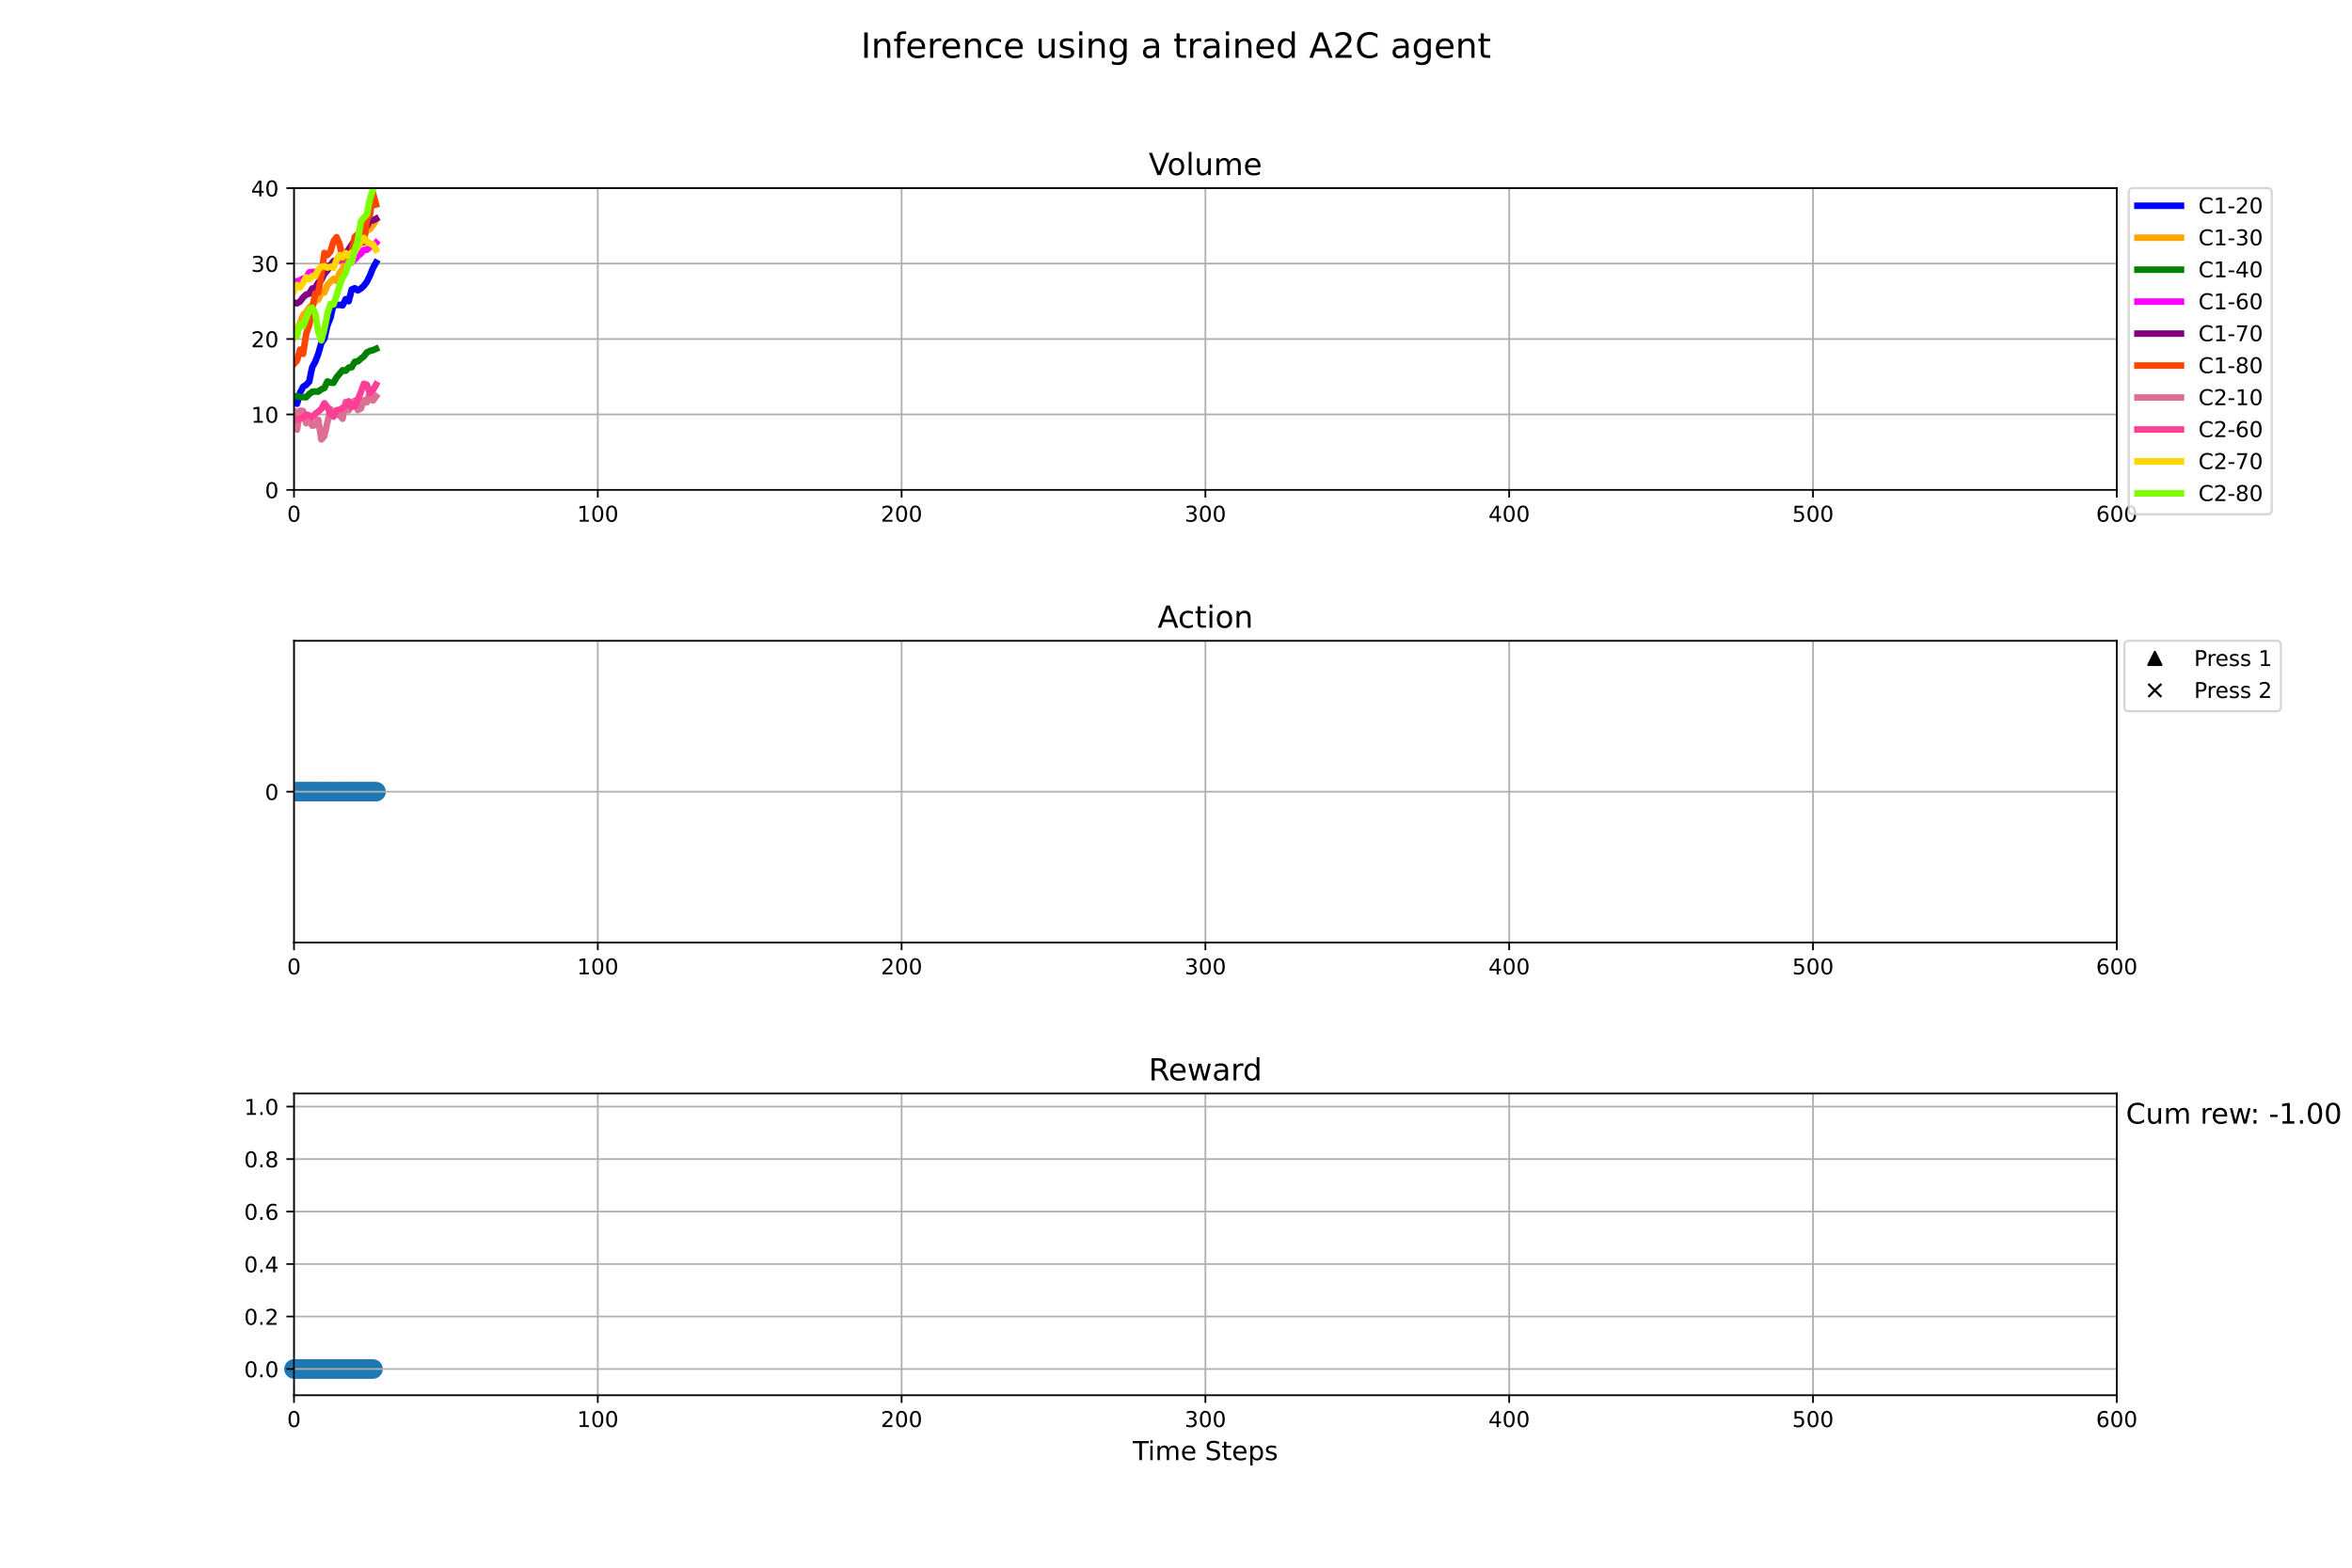 <?xml version="1.0" encoding="utf-8" standalone="no"?>
<!DOCTYPE svg PUBLIC "-//W3C//DTD SVG 1.1//EN"
  "http://www.w3.org/Graphics/SVG/1.1/DTD/svg11.dtd">
<!-- Created with matplotlib (https://matplotlib.org/) -->
<svg height="720pt" version="1.1" viewBox="0 0 1080 720" width="1080pt" xmlns="http://www.w3.org/2000/svg" xmlns:xlink="http://www.w3.org/1999/xlink">
 <defs>
  <style type="text/css">
*{stroke-linecap:butt;stroke-linejoin:round;}
  </style>
 </defs>
 <g id="figure_1">
  <g id="patch_1">
   <path d="M 0 720 
L 1080 720 
L 1080 0 
L 0 0 
z
" style="fill:#ffffff;"/>
  </g>
  <g id="axes_1">
   <g id="patch_2">
    <path d="M 135 225 
L 972 225 
L 972 86.4 
L 135 86.4 
z
" style="fill:#ffffff;"/>
   </g>
   <g id="matplotlib.axis_1">
    <g id="xtick_1">
     <g id="line2d_1">
      <path clip-path="url(#p1fe6514c8a)" d="M 135 225 
L 135 86.4 
" style="fill:none;stroke:#b0b0b0;stroke-linecap:square;stroke-width:0.8;"/>
     </g>
     <g id="line2d_2">
      <defs>
       <path d="M 0 0 
L 0 3.5 
" id="m749c866e0b" style="stroke:#000000;stroke-width:0.8;"/>
      </defs>
      <g>
       <use style="stroke:#000000;stroke-width:0.8;" x="135" xlink:href="#m749c866e0b" y="225"/>
      </g>
     </g>
     <g id="text_1">
      <!-- 0 -->
      <defs>
       <path d="M 31.781 66.406 
Q 24.172 66.406 20.328 58.906 
Q 16.5 51.422 16.5 36.375 
Q 16.5 21.391 20.328 13.891 
Q 24.172 6.391 31.781 6.391 
Q 39.453 6.391 43.281 13.891 
Q 47.125 21.391 47.125 36.375 
Q 47.125 51.422 43.281 58.906 
Q 39.453 66.406 31.781 66.406 
z
M 31.781 74.219 
Q 44.047 74.219 50.516 64.516 
Q 56.984 54.828 56.984 36.375 
Q 56.984 17.969 50.516 8.266 
Q 44.047 -1.422 31.781 -1.422 
Q 19.531 -1.422 13.062 8.266 
Q 6.594 17.969 6.594 36.375 
Q 6.594 54.828 13.062 64.516 
Q 19.531 74.219 31.781 74.219 
z
" id="DejaVuSans-48"/>
      </defs>
      <g transform="translate(131.819 239.598)scale(0.1 -0.1)">
       <use xlink:href="#DejaVuSans-48"/>
      </g>
     </g>
    </g>
    <g id="xtick_2">
     <g id="line2d_3">
      <path clip-path="url(#p1fe6514c8a)" d="M 274.5 225 
L 274.5 86.4 
" style="fill:none;stroke:#b0b0b0;stroke-linecap:square;stroke-width:0.8;"/>
     </g>
     <g id="line2d_4">
      <g>
       <use style="stroke:#000000;stroke-width:0.8;" x="274.5" xlink:href="#m749c866e0b" y="225"/>
      </g>
     </g>
     <g id="text_2">
      <!-- 100 -->
      <defs>
       <path d="M 12.406 8.297 
L 28.516 8.297 
L 28.516 63.922 
L 10.984 60.406 
L 10.984 69.391 
L 28.422 72.906 
L 38.281 72.906 
L 38.281 8.297 
L 54.391 8.297 
L 54.391 0 
L 12.406 0 
z
" id="DejaVuSans-49"/>
      </defs>
      <g transform="translate(264.956 239.598)scale(0.1 -0.1)">
       <use xlink:href="#DejaVuSans-49"/>
       <use x="63.623" xlink:href="#DejaVuSans-48"/>
       <use x="127.246" xlink:href="#DejaVuSans-48"/>
      </g>
     </g>
    </g>
    <g id="xtick_3">
     <g id="line2d_5">
      <path clip-path="url(#p1fe6514c8a)" d="M 414 225 
L 414 86.4 
" style="fill:none;stroke:#b0b0b0;stroke-linecap:square;stroke-width:0.8;"/>
     </g>
     <g id="line2d_6">
      <g>
       <use style="stroke:#000000;stroke-width:0.8;" x="414" xlink:href="#m749c866e0b" y="225"/>
      </g>
     </g>
     <g id="text_3">
      <!-- 200 -->
      <defs>
       <path d="M 19.188 8.297 
L 53.609 8.297 
L 53.609 0 
L 7.328 0 
L 7.328 8.297 
Q 12.938 14.109 22.625 23.891 
Q 32.328 33.688 34.812 36.531 
Q 39.547 41.844 41.422 45.531 
Q 43.312 49.219 43.312 52.781 
Q 43.312 58.594 39.234 62.25 
Q 35.156 65.922 28.609 65.922 
Q 23.969 65.922 18.812 64.312 
Q 13.672 62.703 7.812 59.422 
L 7.812 69.391 
Q 13.766 71.781 18.938 73 
Q 24.125 74.219 28.422 74.219 
Q 39.75 74.219 46.484 68.547 
Q 53.219 62.891 53.219 53.422 
Q 53.219 48.922 51.531 44.891 
Q 49.859 40.875 45.406 35.406 
Q 44.188 33.984 37.641 27.219 
Q 31.109 20.453 19.188 8.297 
z
" id="DejaVuSans-50"/>
      </defs>
      <g transform="translate(404.456 239.598)scale(0.1 -0.1)">
       <use xlink:href="#DejaVuSans-50"/>
       <use x="63.623" xlink:href="#DejaVuSans-48"/>
       <use x="127.246" xlink:href="#DejaVuSans-48"/>
      </g>
     </g>
    </g>
    <g id="xtick_4">
     <g id="line2d_7">
      <path clip-path="url(#p1fe6514c8a)" d="M 553.5 225 
L 553.5 86.4 
" style="fill:none;stroke:#b0b0b0;stroke-linecap:square;stroke-width:0.8;"/>
     </g>
     <g id="line2d_8">
      <g>
       <use style="stroke:#000000;stroke-width:0.8;" x="553.5" xlink:href="#m749c866e0b" y="225"/>
      </g>
     </g>
     <g id="text_4">
      <!-- 300 -->
      <defs>
       <path d="M 40.578 39.312 
Q 47.656 37.797 51.625 33 
Q 55.609 28.219 55.609 21.188 
Q 55.609 10.406 48.188 4.484 
Q 40.766 -1.422 27.094 -1.422 
Q 22.516 -1.422 17.656 -0.516 
Q 12.797 0.391 7.625 2.203 
L 7.625 11.719 
Q 11.719 9.328 16.594 8.109 
Q 21.484 6.891 26.812 6.891 
Q 36.078 6.891 40.938 10.547 
Q 45.797 14.203 45.797 21.188 
Q 45.797 27.641 41.281 31.266 
Q 36.766 34.906 28.719 34.906 
L 20.219 34.906 
L 20.219 43.016 
L 29.109 43.016 
Q 36.375 43.016 40.234 45.922 
Q 44.094 48.828 44.094 54.297 
Q 44.094 59.906 40.109 62.906 
Q 36.141 65.922 28.719 65.922 
Q 24.656 65.922 20.016 65.031 
Q 15.375 64.156 9.812 62.312 
L 9.812 71.094 
Q 15.438 72.656 20.344 73.438 
Q 25.25 74.219 29.594 74.219 
Q 40.828 74.219 47.359 69.109 
Q 53.906 64.016 53.906 55.328 
Q 53.906 49.266 50.438 45.094 
Q 46.969 40.922 40.578 39.312 
z
" id="DejaVuSans-51"/>
      </defs>
      <g transform="translate(543.956 239.598)scale(0.1 -0.1)">
       <use xlink:href="#DejaVuSans-51"/>
       <use x="63.623" xlink:href="#DejaVuSans-48"/>
       <use x="127.246" xlink:href="#DejaVuSans-48"/>
      </g>
     </g>
    </g>
    <g id="xtick_5">
     <g id="line2d_9">
      <path clip-path="url(#p1fe6514c8a)" d="M 693 225 
L 693 86.4 
" style="fill:none;stroke:#b0b0b0;stroke-linecap:square;stroke-width:0.8;"/>
     </g>
     <g id="line2d_10">
      <g>
       <use style="stroke:#000000;stroke-width:0.8;" x="693" xlink:href="#m749c866e0b" y="225"/>
      </g>
     </g>
     <g id="text_5">
      <!-- 400 -->
      <defs>
       <path d="M 37.797 64.312 
L 12.891 25.391 
L 37.797 25.391 
z
M 35.203 72.906 
L 47.609 72.906 
L 47.609 25.391 
L 58.016 25.391 
L 58.016 17.188 
L 47.609 17.188 
L 47.609 0 
L 37.797 0 
L 37.797 17.188 
L 4.891 17.188 
L 4.891 26.703 
z
" id="DejaVuSans-52"/>
      </defs>
      <g transform="translate(683.456 239.598)scale(0.1 -0.1)">
       <use xlink:href="#DejaVuSans-52"/>
       <use x="63.623" xlink:href="#DejaVuSans-48"/>
       <use x="127.246" xlink:href="#DejaVuSans-48"/>
      </g>
     </g>
    </g>
    <g id="xtick_6">
     <g id="line2d_11">
      <path clip-path="url(#p1fe6514c8a)" d="M 832.5 225 
L 832.5 86.4 
" style="fill:none;stroke:#b0b0b0;stroke-linecap:square;stroke-width:0.8;"/>
     </g>
     <g id="line2d_12">
      <g>
       <use style="stroke:#000000;stroke-width:0.8;" x="832.5" xlink:href="#m749c866e0b" y="225"/>
      </g>
     </g>
     <g id="text_6">
      <!-- 500 -->
      <defs>
       <path d="M 10.797 72.906 
L 49.516 72.906 
L 49.516 64.594 
L 19.828 64.594 
L 19.828 46.734 
Q 21.969 47.469 24.109 47.828 
Q 26.266 48.188 28.422 48.188 
Q 40.625 48.188 47.75 41.5 
Q 54.891 34.812 54.891 23.391 
Q 54.891 11.625 47.562 5.094 
Q 40.234 -1.422 26.906 -1.422 
Q 22.312 -1.422 17.547 -0.641 
Q 12.797 0.141 7.719 1.703 
L 7.719 11.625 
Q 12.109 9.234 16.797 8.062 
Q 21.484 6.891 26.703 6.891 
Q 35.156 6.891 40.078 11.328 
Q 45.016 15.766 45.016 23.391 
Q 45.016 31 40.078 35.438 
Q 35.156 39.891 26.703 39.891 
Q 22.75 39.891 18.812 39.016 
Q 14.891 38.141 10.797 36.281 
z
" id="DejaVuSans-53"/>
      </defs>
      <g transform="translate(822.956 239.598)scale(0.1 -0.1)">
       <use xlink:href="#DejaVuSans-53"/>
       <use x="63.623" xlink:href="#DejaVuSans-48"/>
       <use x="127.246" xlink:href="#DejaVuSans-48"/>
      </g>
     </g>
    </g>
    <g id="xtick_7">
     <g id="line2d_13">
      <path clip-path="url(#p1fe6514c8a)" d="M 972 225 
L 972 86.4 
" style="fill:none;stroke:#b0b0b0;stroke-linecap:square;stroke-width:0.8;"/>
     </g>
     <g id="line2d_14">
      <g>
       <use style="stroke:#000000;stroke-width:0.8;" x="972" xlink:href="#m749c866e0b" y="225"/>
      </g>
     </g>
     <g id="text_7">
      <!-- 600 -->
      <defs>
       <path d="M 33.016 40.375 
Q 26.375 40.375 22.484 35.828 
Q 18.609 31.297 18.609 23.391 
Q 18.609 15.531 22.484 10.953 
Q 26.375 6.391 33.016 6.391 
Q 39.656 6.391 43.531 10.953 
Q 47.406 15.531 47.406 23.391 
Q 47.406 31.297 43.531 35.828 
Q 39.656 40.375 33.016 40.375 
z
M 52.594 71.297 
L 52.594 62.312 
Q 48.875 64.062 45.094 64.984 
Q 41.312 65.922 37.594 65.922 
Q 27.828 65.922 22.672 59.328 
Q 17.531 52.734 16.797 39.406 
Q 19.672 43.656 24.016 45.922 
Q 28.375 48.188 33.594 48.188 
Q 44.578 48.188 50.953 41.516 
Q 57.328 34.859 57.328 23.391 
Q 57.328 12.156 50.688 5.359 
Q 44.047 -1.422 33.016 -1.422 
Q 20.359 -1.422 13.672 8.266 
Q 6.984 17.969 6.984 36.375 
Q 6.984 53.656 15.188 63.938 
Q 23.391 74.219 37.203 74.219 
Q 40.922 74.219 44.703 73.484 
Q 48.484 72.75 52.594 71.297 
z
" id="DejaVuSans-54"/>
      </defs>
      <g transform="translate(962.456 239.598)scale(0.1 -0.1)">
       <use xlink:href="#DejaVuSans-54"/>
       <use x="63.623" xlink:href="#DejaVuSans-48"/>
       <use x="127.246" xlink:href="#DejaVuSans-48"/>
      </g>
     </g>
    </g>
   </g>
   <g id="matplotlib.axis_2">
    <g id="ytick_1">
     <g id="line2d_15">
      <path clip-path="url(#p1fe6514c8a)" d="M 135 225 
L 972 225 
" style="fill:none;stroke:#b0b0b0;stroke-linecap:square;stroke-width:0.8;"/>
     </g>
     <g id="line2d_16">
      <defs>
       <path d="M 0 0 
L -3.5 0 
" id="md195bd7dd7" style="stroke:#000000;stroke-width:0.8;"/>
      </defs>
      <g>
       <use style="stroke:#000000;stroke-width:0.8;" x="135" xlink:href="#md195bd7dd7" y="225"/>
      </g>
     </g>
     <g id="text_8">
      <!-- 0 -->
      <g transform="translate(121.638 228.799)scale(0.1 -0.1)">
       <use xlink:href="#DejaVuSans-48"/>
      </g>
     </g>
    </g>
    <g id="ytick_2">
     <g id="line2d_17">
      <path clip-path="url(#p1fe6514c8a)" d="M 135 190.35 
L 972 190.35 
" style="fill:none;stroke:#b0b0b0;stroke-linecap:square;stroke-width:0.8;"/>
     </g>
     <g id="line2d_18">
      <g>
       <use style="stroke:#000000;stroke-width:0.8;" x="135" xlink:href="#md195bd7dd7" y="190.35"/>
      </g>
     </g>
     <g id="text_9">
      <!-- 10 -->
      <g transform="translate(115.275 194.149)scale(0.1 -0.1)">
       <use xlink:href="#DejaVuSans-49"/>
       <use x="63.623" xlink:href="#DejaVuSans-48"/>
      </g>
     </g>
    </g>
    <g id="ytick_3">
     <g id="line2d_19">
      <path clip-path="url(#p1fe6514c8a)" d="M 135 155.7 
L 972 155.7 
" style="fill:none;stroke:#b0b0b0;stroke-linecap:square;stroke-width:0.8;"/>
     </g>
     <g id="line2d_20">
      <g>
       <use style="stroke:#000000;stroke-width:0.8;" x="135" xlink:href="#md195bd7dd7" y="155.7"/>
      </g>
     </g>
     <g id="text_10">
      <!-- 20 -->
      <g transform="translate(115.275 159.499)scale(0.1 -0.1)">
       <use xlink:href="#DejaVuSans-50"/>
       <use x="63.623" xlink:href="#DejaVuSans-48"/>
      </g>
     </g>
    </g>
    <g id="ytick_4">
     <g id="line2d_21">
      <path clip-path="url(#p1fe6514c8a)" d="M 135 121.05 
L 972 121.05 
" style="fill:none;stroke:#b0b0b0;stroke-linecap:square;stroke-width:0.8;"/>
     </g>
     <g id="line2d_22">
      <g>
       <use style="stroke:#000000;stroke-width:0.8;" x="135" xlink:href="#md195bd7dd7" y="121.05"/>
      </g>
     </g>
     <g id="text_11">
      <!-- 30 -->
      <g transform="translate(115.275 124.849)scale(0.1 -0.1)">
       <use xlink:href="#DejaVuSans-51"/>
       <use x="63.623" xlink:href="#DejaVuSans-48"/>
      </g>
     </g>
    </g>
    <g id="ytick_5">
     <g id="line2d_23">
      <path clip-path="url(#p1fe6514c8a)" d="M 135 86.4 
L 972 86.4 
" style="fill:none;stroke:#b0b0b0;stroke-linecap:square;stroke-width:0.8;"/>
     </g>
     <g id="line2d_24">
      <g>
       <use style="stroke:#000000;stroke-width:0.8;" x="135" xlink:href="#md195bd7dd7" y="86.4"/>
      </g>
     </g>
     <g id="text_12">
      <!-- 40 -->
      <g transform="translate(115.275 90.199)scale(0.1 -0.1)">
       <use xlink:href="#DejaVuSans-52"/>
       <use x="63.623" xlink:href="#DejaVuSans-48"/>
      </g>
     </g>
    </g>
   </g>
   <g id="line2d_25">
    <path clip-path="url(#p1fe6514c8a)" d="M 135 182.553 
L 136.395 185.435 
L 137.79 180.349 
L 139.185 177.642 
L 140.58 176.769 
L 141.975 175.268 
L 143.37 168.622 
L 144.765 166.119 
L 146.16 162.487 
L 147.555 157.524 
L 148.95 155.54 
L 150.345 149.427 
L 151.74 145.951 
L 153.135 139.966 
L 154.53 140.058 
L 155.925 140.027 
L 157.32 140.258 
L 158.715 137.408 
L 160.11 138.357 
L 161.505 132.948 
L 162.9 132.376 
L 164.295 133.389 
L 165.69 132.514 
L 167.085 131.255 
L 168.48 129.371 
L 169.875 126.534 
L 171.27 123.088 
L 172.665 120.618 
" style="fill:none;stroke:#0000ff;stroke-linecap:square;stroke-width:3;"/>
   </g>
   <g id="line2d_26">
    <path clip-path="url(#p1fe6514c8a)" d="M 135 154.633 
L 136.395 151.306 
L 137.79 148.135 
L 139.185 144.68 
L 140.58 143.355 
L 141.975 141.246 
L 143.37 140.061 
L 144.765 138.317 
L 146.16 137.55 
L 147.555 134.483 
L 148.95 134.355 
L 150.345 130.838 
L 151.74 129.397 
L 153.135 128.046 
L 154.53 129.032 
L 155.925 125.36 
L 157.32 123.534 
L 158.715 119.313 
L 160.11 118.884 
L 161.505 117.105 
L 162.9 115.383 
L 164.295 113.348 
L 165.69 110.708 
L 167.085 107.911 
L 168.48 105.892 
L 169.875 105.215 
L 171.27 103.377 
L 172.665 101.134 
" style="fill:none;stroke:#ffa500;stroke-linecap:square;stroke-width:3;"/>
   </g>
   <g id="line2d_27">
    <path clip-path="url(#p1fe6514c8a)" d="M 135 182.026 
L 136.395 182.012 
L 137.79 182.331 
L 139.185 182.389 
L 140.58 182.438 
L 141.975 180.987 
L 143.37 179.955 
L 144.765 179.802 
L 146.16 179.852 
L 147.555 178.813 
L 148.95 178.184 
L 150.345 175.184 
L 151.74 175.709 
L 153.135 175.823 
L 154.53 173.346 
L 155.925 171.66 
L 157.32 170.037 
L 158.715 170.285 
L 160.11 168.811 
L 161.505 168.651 
L 162.9 166.179 
L 164.295 165.967 
L 165.69 164.761 
L 167.085 163.667 
L 168.48 161.842 
L 169.875 161.148 
L 171.27 160.829 
L 172.665 160.209 
" style="fill:none;stroke:#008000;stroke-linecap:square;stroke-width:3;"/>
   </g>
   <g id="line2d_28">
    <path clip-path="url(#p1fe6514c8a)" d="M 135 129.068 
L 136.395 129.315 
L 137.79 128.65 
L 139.185 127.95 
L 140.58 127.702 
L 141.975 125.121 
L 143.37 124.865 
L 144.765 124.876 
L 146.16 125.184 
L 147.555 122.867 
L 148.95 122.188 
L 150.345 122.138 
L 151.74 122.231 
L 153.135 120.538 
L 154.53 119.733 
L 155.925 119.591 
L 157.32 119.113 
L 158.715 119.369 
L 160.11 119.851 
L 161.505 120.533 
L 162.9 119.194 
L 164.295 117.576 
L 165.69 116.458 
L 167.085 114.794 
L 168.48 114.687 
L 169.875 113.491 
L 171.27 112.923 
L 172.665 111.494 
" style="fill:none;stroke:#ff00ff;stroke-linecap:square;stroke-width:3;"/>
   </g>
   <g id="line2d_29">
    <path clip-path="url(#p1fe6514c8a)" d="M 135 138.956 
L 136.395 139.32 
L 137.79 138.473 
L 139.185 136.596 
L 140.58 135.296 
L 141.975 134.877 
L 143.37 132.496 
L 144.765 132.154 
L 146.16 129.697 
L 147.555 128.584 
L 148.95 125.729 
L 150.345 124.182 
L 151.74 121.776 
L 153.135 119.924 
L 154.53 119.538 
L 155.925 117.642 
L 157.32 117.372 
L 158.715 116.44 
L 160.11 114.55 
L 161.505 112.432 
L 162.9 110.356 
L 164.295 108.558 
L 165.69 107.248 
L 167.085 106.032 
L 168.48 103.878 
L 169.875 101.257 
L 171.27 101.253 
L 172.665 100.48 
" style="fill:none;stroke:#800080;stroke-linecap:square;stroke-width:3;"/>
   </g>
   <g id="line2d_30">
    <path clip-path="url(#p1fe6514c8a)" d="M 135 167.115 
L 136.395 165.589 
L 137.79 160.553 
L 139.185 162.501 
L 140.58 153.328 
L 141.975 149.332 
L 143.37 141.768 
L 144.765 134.826 
L 146.16 134.377 
L 147.555 126.411 
L 148.95 116.175 
L 150.345 117.113 
L 151.74 115.495 
L 153.135 110.867 
L 154.53 108.932 
L 155.925 112.07 
L 157.32 118.855 
L 158.715 118.275 
L 160.11 117.844 
L 161.505 115.615 
L 162.9 108.816 
L 164.295 107.567 
L 165.69 109.434 
L 167.085 111.426 
L 168.48 100.893 
L 169.875 98.722 
L 171.27 88.716 
L 172.665 93.913 
" style="fill:none;stroke:#ff4500;stroke-linecap:square;stroke-width:3;"/>
   </g>
   <g id="line2d_31">
    <path clip-path="url(#p1fe6514c8a)" d="M 135 189.061 
L 136.395 197.326 
L 137.79 188.605 
L 139.185 188.761 
L 140.58 194.396 
L 141.975 192.608 
L 143.37 195.54 
L 144.765 195.228 
L 146.16 192.783 
L 147.555 201.826 
L 148.95 200.237 
L 150.345 193.885 
L 151.74 187.866 
L 153.135 189.945 
L 154.53 190.263 
L 155.925 190.672 
L 157.32 192.336 
L 158.715 184.598 
L 160.11 188.444 
L 161.505 185.816 
L 162.9 184.019 
L 164.295 188.328 
L 165.69 187.676 
L 167.085 183.79 
L 168.48 184.773 
L 169.875 179.724 
L 171.27 183.949 
L 172.665 182.077 
" style="fill:none;stroke:#db7093;stroke-linecap:square;stroke-width:3;"/>
   </g>
   <g id="line2d_32">
    <path clip-path="url(#p1fe6514c8a)" d="M 135 192.869 
L 136.395 192.461 
L 137.79 192.238 
L 139.185 191.832 
L 140.58 190.387 
L 141.975 190.791 
L 143.37 191.714 
L 144.765 190.025 
L 146.16 189.052 
L 147.555 187.819 
L 148.95 185.176 
L 150.345 186.921 
L 151.74 190.238 
L 153.135 191.366 
L 154.53 188.411 
L 155.925 188.15 
L 157.32 187.382 
L 158.715 186.057 
L 160.11 184.301 
L 161.505 186.885 
L 162.9 186.479 
L 164.295 183.509 
L 165.69 180.177 
L 167.085 176.266 
L 168.48 176.686 
L 169.875 180.588 
L 171.27 179.177 
L 172.665 176.605 
" style="fill:none;stroke:#ff3e96;stroke-linecap:square;stroke-width:3;"/>
   </g>
   <g id="line2d_33">
    <path clip-path="url(#p1fe6514c8a)" d="M 135 133.565 
L 136.395 130.871 
L 137.79 132.006 
L 139.185 129.844 
L 140.58 127.372 
L 141.975 128.235 
L 143.37 126.817 
L 144.765 126.704 
L 146.16 123.856 
L 147.555 122.462 
L 148.95 122.276 
L 150.345 122.905 
L 151.74 122.521 
L 153.135 122.964 
L 154.53 119.499 
L 155.925 117.202 
L 157.32 118.149 
L 158.715 116.235 
L 160.11 117.65 
L 161.505 116.034 
L 162.9 115.852 
L 164.295 112.263 
L 165.69 111.002 
L 167.085 109.239 
L 168.48 110.846 
L 169.875 111.919 
L 171.27 112.205 
L 172.665 114.677 
" style="fill:none;stroke:#ffd700;stroke-linecap:square;stroke-width:3;"/>
   </g>
   <g id="line2d_34">
    <path clip-path="url(#p1fe6514c8a)" d="M 135 153.905 
L 136.395 154.158 
L 137.79 148.866 
L 139.185 149.769 
L 140.58 146.265 
L 141.975 142.58 
L 143.37 141.326 
L 144.765 143.889 
L 146.16 152.53 
L 147.555 156.323 
L 148.95 151.03 
L 150.345 144.13 
L 151.74 139.558 
L 153.135 139.834 
L 154.53 135.809 
L 155.925 131.181 
L 157.32 127.614 
L 158.715 125.364 
L 160.11 120.44 
L 161.505 120.332 
L 162.9 114.799 
L 164.295 110.604 
L 165.69 101.669 
L 167.085 99.919 
L 168.48 98.461 
L 169.875 91.432 
L 171.27 86.884 
L 172.665 75.801 
" style="fill:none;stroke:#7fff00;stroke-linecap:square;stroke-width:3;"/>
   </g>
   <g id="patch_3">
    <path d="M 135 225 
L 135 86.4 
" style="fill:none;stroke:#000000;stroke-linecap:square;stroke-linejoin:miter;stroke-width:0.8;"/>
   </g>
   <g id="patch_4">
    <path d="M 972 225 
L 972 86.4 
" style="fill:none;stroke:#000000;stroke-linecap:square;stroke-linejoin:miter;stroke-width:0.8;"/>
   </g>
   <g id="patch_5">
    <path d="M 135 225 
L 972 225 
" style="fill:none;stroke:#000000;stroke-linecap:square;stroke-linejoin:miter;stroke-width:0.8;"/>
   </g>
   <g id="patch_6">
    <path d="M 135 86.4 
L 972 86.4 
" style="fill:none;stroke:#000000;stroke-linecap:square;stroke-linejoin:miter;stroke-width:0.8;"/>
   </g>
   <g id="text_13">
    <!-- Volume -->
    <defs>
     <path d="M 28.609 0 
L 0.781 72.906 
L 11.078 72.906 
L 34.188 11.531 
L 57.328 72.906 
L 67.578 72.906 
L 39.797 0 
z
" id="DejaVuSans-86"/>
     <path d="M 30.609 48.391 
Q 23.391 48.391 19.188 42.75 
Q 14.984 37.109 14.984 27.297 
Q 14.984 17.484 19.156 11.844 
Q 23.344 6.203 30.609 6.203 
Q 37.797 6.203 41.984 11.859 
Q 46.188 17.531 46.188 27.297 
Q 46.188 37.016 41.984 42.703 
Q 37.797 48.391 30.609 48.391 
z
M 30.609 56 
Q 42.328 56 49.016 48.375 
Q 55.719 40.766 55.719 27.297 
Q 55.719 13.875 49.016 6.219 
Q 42.328 -1.422 30.609 -1.422 
Q 18.844 -1.422 12.172 6.219 
Q 5.516 13.875 5.516 27.297 
Q 5.516 40.766 12.172 48.375 
Q 18.844 56 30.609 56 
z
" id="DejaVuSans-111"/>
     <path d="M 9.422 75.984 
L 18.406 75.984 
L 18.406 0 
L 9.422 0 
z
" id="DejaVuSans-108"/>
     <path d="M 8.5 21.578 
L 8.5 54.688 
L 17.484 54.688 
L 17.484 21.922 
Q 17.484 14.156 20.5 10.266 
Q 23.531 6.391 29.594 6.391 
Q 36.859 6.391 41.078 11.031 
Q 45.312 15.672 45.312 23.688 
L 45.312 54.688 
L 54.297 54.688 
L 54.297 0 
L 45.312 0 
L 45.312 8.406 
Q 42.047 3.422 37.719 1 
Q 33.406 -1.422 27.688 -1.422 
Q 18.266 -1.422 13.375 4.438 
Q 8.5 10.297 8.5 21.578 
z
M 31.109 56 
z
" id="DejaVuSans-117"/>
     <path d="M 52 44.188 
Q 55.375 50.25 60.062 53.125 
Q 64.75 56 71.094 56 
Q 79.641 56 84.281 50.016 
Q 88.922 44.047 88.922 33.016 
L 88.922 0 
L 79.891 0 
L 79.891 32.719 
Q 79.891 40.578 77.094 44.375 
Q 74.312 48.188 68.609 48.188 
Q 61.625 48.188 57.562 43.547 
Q 53.516 38.922 53.516 30.906 
L 53.516 0 
L 44.484 0 
L 44.484 32.719 
Q 44.484 40.625 41.703 44.406 
Q 38.922 48.188 33.109 48.188 
Q 26.219 48.188 22.156 43.531 
Q 18.109 38.875 18.109 30.906 
L 18.109 0 
L 9.078 0 
L 9.078 54.688 
L 18.109 54.688 
L 18.109 46.188 
Q 21.188 51.219 25.484 53.609 
Q 29.781 56 35.688 56 
Q 41.656 56 45.828 52.969 
Q 50 49.953 52 44.188 
z
" id="DejaVuSans-109"/>
     <path d="M 56.203 29.594 
L 56.203 25.203 
L 14.891 25.203 
Q 15.484 15.922 20.484 11.062 
Q 25.484 6.203 34.422 6.203 
Q 39.594 6.203 44.453 7.469 
Q 49.312 8.734 54.109 11.281 
L 54.109 2.781 
Q 49.266 0.734 44.188 -0.344 
Q 39.109 -1.422 33.891 -1.422 
Q 20.797 -1.422 13.156 6.188 
Q 5.516 13.812 5.516 26.812 
Q 5.516 40.234 12.766 48.109 
Q 20.016 56 32.328 56 
Q 43.359 56 49.781 48.891 
Q 56.203 41.797 56.203 29.594 
z
M 47.219 32.234 
Q 47.125 39.594 43.094 43.984 
Q 39.062 48.391 32.422 48.391 
Q 24.906 48.391 20.391 44.141 
Q 15.875 39.891 15.188 32.172 
z
" id="DejaVuSans-101"/>
    </defs>
    <g transform="translate(527.464 80.4)scale(0.14 -0.14)">
     <use xlink:href="#DejaVuSans-86"/>
     <use x="60.658" xlink:href="#DejaVuSans-111"/>
     <use x="121.84" xlink:href="#DejaVuSans-108"/>
     <use x="149.623" xlink:href="#DejaVuSans-117"/>
     <use x="213.002" xlink:href="#DejaVuSans-109"/>
     <use x="310.414" xlink:href="#DejaVuSans-101"/>
    </g>
   </g>
   <g id="legend_1">
    <g id="patch_7">
     <path d="M 979.467 236.181 
L 1041.145 236.181 
Q 1043.145 236.181 1043.145 234.181 
L 1043.145 88.4 
Q 1043.145 86.4 1041.145 86.4 
L 979.467 86.4 
Q 977.467 86.4 977.467 88.4 
L 977.467 234.181 
Q 977.467 236.181 979.467 236.181 
z
" style="fill:#ffffff;opacity:0.8;stroke:#cccccc;stroke-linejoin:miter;"/>
    </g>
    <g id="line2d_35">
     <path d="M 981.467 94.498 
L 1001.467 94.498 
" style="fill:none;stroke:#0000ff;stroke-linecap:square;stroke-width:3;"/>
    </g>
    <g id="line2d_36"/>
    <g id="text_14">
     <!-- C1-20 -->
     <defs>
      <path d="M 64.406 67.281 
L 64.406 56.891 
Q 59.422 61.531 53.781 63.812 
Q 48.141 66.109 41.797 66.109 
Q 29.297 66.109 22.656 58.469 
Q 16.016 50.828 16.016 36.375 
Q 16.016 21.969 22.656 14.328 
Q 29.297 6.688 41.797 6.688 
Q 48.141 6.688 53.781 8.984 
Q 59.422 11.281 64.406 15.922 
L 64.406 5.609 
Q 59.234 2.094 53.438 0.328 
Q 47.656 -1.422 41.219 -1.422 
Q 24.656 -1.422 15.125 8.703 
Q 5.609 18.844 5.609 36.375 
Q 5.609 53.953 15.125 64.078 
Q 24.656 74.219 41.219 74.219 
Q 47.75 74.219 53.531 72.484 
Q 59.328 70.75 64.406 67.281 
z
" id="DejaVuSans-67"/>
      <path d="M 4.891 31.391 
L 31.203 31.391 
L 31.203 23.391 
L 4.891 23.391 
z
" id="DejaVuSans-45"/>
     </defs>
     <g transform="translate(1009.467 97.998)scale(0.1 -0.1)">
      <use xlink:href="#DejaVuSans-67"/>
      <use x="69.824" xlink:href="#DejaVuSans-49"/>
      <use x="133.447" xlink:href="#DejaVuSans-45"/>
      <use x="169.531" xlink:href="#DejaVuSans-50"/>
      <use x="233.154" xlink:href="#DejaVuSans-48"/>
     </g>
    </g>
    <g id="line2d_37">
     <path d="M 981.467 109.177 
L 1001.467 109.177 
" style="fill:none;stroke:#ffa500;stroke-linecap:square;stroke-width:3;"/>
    </g>
    <g id="line2d_38"/>
    <g id="text_15">
     <!-- C1-30 -->
     <g transform="translate(1009.467 112.677)scale(0.1 -0.1)">
      <use xlink:href="#DejaVuSans-67"/>
      <use x="69.824" xlink:href="#DejaVuSans-49"/>
      <use x="133.447" xlink:href="#DejaVuSans-45"/>
      <use x="169.531" xlink:href="#DejaVuSans-51"/>
      <use x="233.154" xlink:href="#DejaVuSans-48"/>
     </g>
    </g>
    <g id="line2d_39">
     <path d="M 981.467 123.855 
L 1001.467 123.855 
" style="fill:none;stroke:#008000;stroke-linecap:square;stroke-width:3;"/>
    </g>
    <g id="line2d_40"/>
    <g id="text_16">
     <!-- C1-40 -->
     <g transform="translate(1009.467 127.355)scale(0.1 -0.1)">
      <use xlink:href="#DejaVuSans-67"/>
      <use x="69.824" xlink:href="#DejaVuSans-49"/>
      <use x="133.447" xlink:href="#DejaVuSans-45"/>
      <use x="169.531" xlink:href="#DejaVuSans-52"/>
      <use x="233.154" xlink:href="#DejaVuSans-48"/>
     </g>
    </g>
    <g id="line2d_41">
     <path d="M 981.467 138.533 
L 1001.467 138.533 
" style="fill:none;stroke:#ff00ff;stroke-linecap:square;stroke-width:3;"/>
    </g>
    <g id="line2d_42"/>
    <g id="text_17">
     <!-- C1-60 -->
     <g transform="translate(1009.467 142.033)scale(0.1 -0.1)">
      <use xlink:href="#DejaVuSans-67"/>
      <use x="69.824" xlink:href="#DejaVuSans-49"/>
      <use x="133.447" xlink:href="#DejaVuSans-45"/>
      <use x="169.531" xlink:href="#DejaVuSans-54"/>
      <use x="233.154" xlink:href="#DejaVuSans-48"/>
     </g>
    </g>
    <g id="line2d_43">
     <path d="M 981.467 153.211 
L 1001.467 153.211 
" style="fill:none;stroke:#800080;stroke-linecap:square;stroke-width:3;"/>
    </g>
    <g id="line2d_44"/>
    <g id="text_18">
     <!-- C1-70 -->
     <defs>
      <path d="M 8.203 72.906 
L 55.078 72.906 
L 55.078 68.703 
L 28.609 0 
L 18.312 0 
L 43.219 64.594 
L 8.203 64.594 
z
" id="DejaVuSans-55"/>
     </defs>
     <g transform="translate(1009.467 156.711)scale(0.1 -0.1)">
      <use xlink:href="#DejaVuSans-67"/>
      <use x="69.824" xlink:href="#DejaVuSans-49"/>
      <use x="133.447" xlink:href="#DejaVuSans-45"/>
      <use x="169.531" xlink:href="#DejaVuSans-55"/>
      <use x="233.154" xlink:href="#DejaVuSans-48"/>
     </g>
    </g>
    <g id="line2d_45">
     <path d="M 981.467 167.889 
L 1001.467 167.889 
" style="fill:none;stroke:#ff4500;stroke-linecap:square;stroke-width:3;"/>
    </g>
    <g id="line2d_46"/>
    <g id="text_19">
     <!-- C1-80 -->
     <defs>
      <path d="M 31.781 34.625 
Q 24.75 34.625 20.719 30.859 
Q 16.703 27.094 16.703 20.516 
Q 16.703 13.922 20.719 10.156 
Q 24.75 6.391 31.781 6.391 
Q 38.812 6.391 42.859 10.172 
Q 46.922 13.969 46.922 20.516 
Q 46.922 27.094 42.891 30.859 
Q 38.875 34.625 31.781 34.625 
z
M 21.922 38.812 
Q 15.578 40.375 12.031 44.719 
Q 8.5 49.078 8.5 55.328 
Q 8.5 64.062 14.719 69.141 
Q 20.953 74.219 31.781 74.219 
Q 42.672 74.219 48.875 69.141 
Q 55.078 64.062 55.078 55.328 
Q 55.078 49.078 51.531 44.719 
Q 48 40.375 41.703 38.812 
Q 48.828 37.156 52.797 32.312 
Q 56.781 27.484 56.781 20.516 
Q 56.781 9.906 50.312 4.234 
Q 43.844 -1.422 31.781 -1.422 
Q 19.734 -1.422 13.25 4.234 
Q 6.781 9.906 6.781 20.516 
Q 6.781 27.484 10.781 32.312 
Q 14.797 37.156 21.922 38.812 
z
M 18.312 54.391 
Q 18.312 48.734 21.844 45.562 
Q 25.391 42.391 31.781 42.391 
Q 38.141 42.391 41.719 45.562 
Q 45.312 48.734 45.312 54.391 
Q 45.312 60.062 41.719 63.234 
Q 38.141 66.406 31.781 66.406 
Q 25.391 66.406 21.844 63.234 
Q 18.312 60.062 18.312 54.391 
z
" id="DejaVuSans-56"/>
     </defs>
     <g transform="translate(1009.467 171.389)scale(0.1 -0.1)">
      <use xlink:href="#DejaVuSans-67"/>
      <use x="69.824" xlink:href="#DejaVuSans-49"/>
      <use x="133.447" xlink:href="#DejaVuSans-45"/>
      <use x="169.531" xlink:href="#DejaVuSans-56"/>
      <use x="233.154" xlink:href="#DejaVuSans-48"/>
     </g>
    </g>
    <g id="line2d_47">
     <path d="M 981.467 182.567 
L 1001.467 182.567 
" style="fill:none;stroke:#db7093;stroke-linecap:square;stroke-width:3;"/>
    </g>
    <g id="line2d_48"/>
    <g id="text_20">
     <!-- C2-10 -->
     <g transform="translate(1009.467 186.067)scale(0.1 -0.1)">
      <use xlink:href="#DejaVuSans-67"/>
      <use x="69.824" xlink:href="#DejaVuSans-50"/>
      <use x="133.447" xlink:href="#DejaVuSans-45"/>
      <use x="169.531" xlink:href="#DejaVuSans-49"/>
      <use x="233.154" xlink:href="#DejaVuSans-48"/>
     </g>
    </g>
    <g id="line2d_49">
     <path d="M 981.467 197.245 
L 1001.467 197.245 
" style="fill:none;stroke:#ff3e96;stroke-linecap:square;stroke-width:3;"/>
    </g>
    <g id="line2d_50"/>
    <g id="text_21">
     <!-- C2-60 -->
     <g transform="translate(1009.467 200.745)scale(0.1 -0.1)">
      <use xlink:href="#DejaVuSans-67"/>
      <use x="69.824" xlink:href="#DejaVuSans-50"/>
      <use x="133.447" xlink:href="#DejaVuSans-45"/>
      <use x="169.531" xlink:href="#DejaVuSans-54"/>
      <use x="233.154" xlink:href="#DejaVuSans-48"/>
     </g>
    </g>
    <g id="line2d_51">
     <path d="M 981.467 211.923 
L 1001.467 211.923 
" style="fill:none;stroke:#ffd700;stroke-linecap:square;stroke-width:3;"/>
    </g>
    <g id="line2d_52"/>
    <g id="text_22">
     <!-- C2-70 -->
     <g transform="translate(1009.467 215.423)scale(0.1 -0.1)">
      <use xlink:href="#DejaVuSans-67"/>
      <use x="69.824" xlink:href="#DejaVuSans-50"/>
      <use x="133.447" xlink:href="#DejaVuSans-45"/>
      <use x="169.531" xlink:href="#DejaVuSans-55"/>
      <use x="233.154" xlink:href="#DejaVuSans-48"/>
     </g>
    </g>
    <g id="line2d_53">
     <path d="M 981.467 226.602 
L 1001.467 226.602 
" style="fill:none;stroke:#7fff00;stroke-linecap:square;stroke-width:3;"/>
    </g>
    <g id="line2d_54"/>
    <g id="text_23">
     <!-- C2-80 -->
     <g transform="translate(1009.467 230.102)scale(0.1 -0.1)">
      <use xlink:href="#DejaVuSans-67"/>
      <use x="69.824" xlink:href="#DejaVuSans-50"/>
      <use x="133.447" xlink:href="#DejaVuSans-45"/>
      <use x="169.531" xlink:href="#DejaVuSans-56"/>
      <use x="233.154" xlink:href="#DejaVuSans-48"/>
     </g>
    </g>
   </g>
  </g>
  <g id="axes_2">
   <g id="patch_8">
    <path d="M 135 432.9 
L 972 432.9 
L 972 294.3 
L 135 294.3 
z
" style="fill:#ffffff;"/>
   </g>
   <g id="PathCollection_1">
    <defs>
     <path d="M 0 3 
C 0.796 3 1.559 2.684 2.121 2.121 
C 2.684 1.559 3 0.796 3 0 
C 3 -0.796 2.684 -1.559 2.121 -2.121 
C 1.559 -2.684 0.796 -3 0 -3 
C -0.796 -3 -1.559 -2.684 -2.121 -2.121 
C -2.684 -1.559 -3 -0.796 -3 0 
C -3 0.796 -2.684 1.559 -2.121 2.121 
C -1.559 2.684 -0.796 3 0 3 
z
" id="macaa38f30f" style="stroke:#1f77b4;stroke-width:3;"/>
    </defs>
    <g clip-path="url(#pc4b641cd78)">
     <use style="fill:#1f77b4;stroke:#1f77b4;stroke-width:3;" x="135" xlink:href="#macaa38f30f" y="363.6"/>
    </g>
   </g>
   <g id="PathCollection_2">
    <g clip-path="url(#pc4b641cd78)">
     <use style="fill:#1f77b4;stroke:#1f77b4;stroke-width:3;" x="136.395" xlink:href="#macaa38f30f" y="363.6"/>
    </g>
   </g>
   <g id="PathCollection_3">
    <g clip-path="url(#pc4b641cd78)">
     <use style="fill:#1f77b4;stroke:#1f77b4;stroke-width:3;" x="137.79" xlink:href="#macaa38f30f" y="363.6"/>
    </g>
   </g>
   <g id="PathCollection_4">
    <g clip-path="url(#pc4b641cd78)">
     <use style="fill:#1f77b4;stroke:#1f77b4;stroke-width:3;" x="139.185" xlink:href="#macaa38f30f" y="363.6"/>
    </g>
   </g>
   <g id="PathCollection_5">
    <g clip-path="url(#pc4b641cd78)">
     <use style="fill:#1f77b4;stroke:#1f77b4;stroke-width:3;" x="140.58" xlink:href="#macaa38f30f" y="363.6"/>
    </g>
   </g>
   <g id="PathCollection_6">
    <g clip-path="url(#pc4b641cd78)">
     <use style="fill:#1f77b4;stroke:#1f77b4;stroke-width:3;" x="141.975" xlink:href="#macaa38f30f" y="363.6"/>
    </g>
   </g>
   <g id="PathCollection_7">
    <g clip-path="url(#pc4b641cd78)">
     <use style="fill:#1f77b4;stroke:#1f77b4;stroke-width:3;" x="143.37" xlink:href="#macaa38f30f" y="363.6"/>
    </g>
   </g>
   <g id="PathCollection_8">
    <g clip-path="url(#pc4b641cd78)">
     <use style="fill:#1f77b4;stroke:#1f77b4;stroke-width:3;" x="144.765" xlink:href="#macaa38f30f" y="363.6"/>
    </g>
   </g>
   <g id="PathCollection_9">
    <g clip-path="url(#pc4b641cd78)">
     <use style="fill:#1f77b4;stroke:#1f77b4;stroke-width:3;" x="146.16" xlink:href="#macaa38f30f" y="363.6"/>
    </g>
   </g>
   <g id="PathCollection_10">
    <g clip-path="url(#pc4b641cd78)">
     <use style="fill:#1f77b4;stroke:#1f77b4;stroke-width:3;" x="147.555" xlink:href="#macaa38f30f" y="363.6"/>
    </g>
   </g>
   <g id="PathCollection_11">
    <g clip-path="url(#pc4b641cd78)">
     <use style="fill:#1f77b4;stroke:#1f77b4;stroke-width:3;" x="148.95" xlink:href="#macaa38f30f" y="363.6"/>
    </g>
   </g>
   <g id="PathCollection_12">
    <g clip-path="url(#pc4b641cd78)">
     <use style="fill:#1f77b4;stroke:#1f77b4;stroke-width:3;" x="150.345" xlink:href="#macaa38f30f" y="363.6"/>
    </g>
   </g>
   <g id="PathCollection_13">
    <g clip-path="url(#pc4b641cd78)">
     <use style="fill:#1f77b4;stroke:#1f77b4;stroke-width:3;" x="151.74" xlink:href="#macaa38f30f" y="363.6"/>
    </g>
   </g>
   <g id="PathCollection_14">
    <g clip-path="url(#pc4b641cd78)">
     <use style="fill:#1f77b4;stroke:#1f77b4;stroke-width:3;" x="153.135" xlink:href="#macaa38f30f" y="363.6"/>
    </g>
   </g>
   <g id="PathCollection_15">
    <g clip-path="url(#pc4b641cd78)">
     <use style="fill:#1f77b4;stroke:#1f77b4;stroke-width:3;" x="154.53" xlink:href="#macaa38f30f" y="363.6"/>
    </g>
   </g>
   <g id="PathCollection_16">
    <g clip-path="url(#pc4b641cd78)">
     <use style="fill:#1f77b4;stroke:#1f77b4;stroke-width:3;" x="155.925" xlink:href="#macaa38f30f" y="363.6"/>
    </g>
   </g>
   <g id="PathCollection_17">
    <g clip-path="url(#pc4b641cd78)">
     <use style="fill:#1f77b4;stroke:#1f77b4;stroke-width:3;" x="157.32" xlink:href="#macaa38f30f" y="363.6"/>
    </g>
   </g>
   <g id="PathCollection_18">
    <g clip-path="url(#pc4b641cd78)">
     <use style="fill:#1f77b4;stroke:#1f77b4;stroke-width:3;" x="158.715" xlink:href="#macaa38f30f" y="363.6"/>
    </g>
   </g>
   <g id="PathCollection_19">
    <g clip-path="url(#pc4b641cd78)">
     <use style="fill:#1f77b4;stroke:#1f77b4;stroke-width:3;" x="160.11" xlink:href="#macaa38f30f" y="363.6"/>
    </g>
   </g>
   <g id="PathCollection_20">
    <g clip-path="url(#pc4b641cd78)">
     <use style="fill:#1f77b4;stroke:#1f77b4;stroke-width:3;" x="161.505" xlink:href="#macaa38f30f" y="363.6"/>
    </g>
   </g>
   <g id="PathCollection_21">
    <g clip-path="url(#pc4b641cd78)">
     <use style="fill:#1f77b4;stroke:#1f77b4;stroke-width:3;" x="162.9" xlink:href="#macaa38f30f" y="363.6"/>
    </g>
   </g>
   <g id="PathCollection_22">
    <g clip-path="url(#pc4b641cd78)">
     <use style="fill:#1f77b4;stroke:#1f77b4;stroke-width:3;" x="164.295" xlink:href="#macaa38f30f" y="363.6"/>
    </g>
   </g>
   <g id="PathCollection_23">
    <g clip-path="url(#pc4b641cd78)">
     <use style="fill:#1f77b4;stroke:#1f77b4;stroke-width:3;" x="165.69" xlink:href="#macaa38f30f" y="363.6"/>
    </g>
   </g>
   <g id="PathCollection_24">
    <g clip-path="url(#pc4b641cd78)">
     <use style="fill:#1f77b4;stroke:#1f77b4;stroke-width:3;" x="167.085" xlink:href="#macaa38f30f" y="363.6"/>
    </g>
   </g>
   <g id="PathCollection_25">
    <g clip-path="url(#pc4b641cd78)">
     <use style="fill:#1f77b4;stroke:#1f77b4;stroke-width:3;" x="168.48" xlink:href="#macaa38f30f" y="363.6"/>
    </g>
   </g>
   <g id="PathCollection_26">
    <g clip-path="url(#pc4b641cd78)">
     <use style="fill:#1f77b4;stroke:#1f77b4;stroke-width:3;" x="169.875" xlink:href="#macaa38f30f" y="363.6"/>
    </g>
   </g>
   <g id="PathCollection_27">
    <g clip-path="url(#pc4b641cd78)">
     <use style="fill:#1f77b4;stroke:#1f77b4;stroke-width:3;" x="171.27" xlink:href="#macaa38f30f" y="363.6"/>
    </g>
   </g>
   <g id="PathCollection_28">
    <g clip-path="url(#pc4b641cd78)">
     <use style="fill:#1f77b4;stroke:#1f77b4;stroke-width:3;" x="172.665" xlink:href="#macaa38f30f" y="363.6"/>
    </g>
   </g>
   <g id="matplotlib.axis_3">
    <g id="xtick_8">
     <g id="line2d_55">
      <path clip-path="url(#pc4b641cd78)" d="M 135 432.9 
L 135 294.3 
" style="fill:none;stroke:#b0b0b0;stroke-linecap:square;stroke-width:0.8;"/>
     </g>
     <g id="line2d_56">
      <g>
       <use style="stroke:#000000;stroke-width:0.8;" x="135" xlink:href="#m749c866e0b" y="432.9"/>
      </g>
     </g>
     <g id="text_24">
      <!-- 0 -->
      <g transform="translate(131.819 447.498)scale(0.1 -0.1)">
       <use xlink:href="#DejaVuSans-48"/>
      </g>
     </g>
    </g>
    <g id="xtick_9">
     <g id="line2d_57">
      <path clip-path="url(#pc4b641cd78)" d="M 274.5 432.9 
L 274.5 294.3 
" style="fill:none;stroke:#b0b0b0;stroke-linecap:square;stroke-width:0.8;"/>
     </g>
     <g id="line2d_58">
      <g>
       <use style="stroke:#000000;stroke-width:0.8;" x="274.5" xlink:href="#m749c866e0b" y="432.9"/>
      </g>
     </g>
     <g id="text_25">
      <!-- 100 -->
      <g transform="translate(264.956 447.498)scale(0.1 -0.1)">
       <use xlink:href="#DejaVuSans-49"/>
       <use x="63.623" xlink:href="#DejaVuSans-48"/>
       <use x="127.246" xlink:href="#DejaVuSans-48"/>
      </g>
     </g>
    </g>
    <g id="xtick_10">
     <g id="line2d_59">
      <path clip-path="url(#pc4b641cd78)" d="M 414 432.9 
L 414 294.3 
" style="fill:none;stroke:#b0b0b0;stroke-linecap:square;stroke-width:0.8;"/>
     </g>
     <g id="line2d_60">
      <g>
       <use style="stroke:#000000;stroke-width:0.8;" x="414" xlink:href="#m749c866e0b" y="432.9"/>
      </g>
     </g>
     <g id="text_26">
      <!-- 200 -->
      <g transform="translate(404.456 447.498)scale(0.1 -0.1)">
       <use xlink:href="#DejaVuSans-50"/>
       <use x="63.623" xlink:href="#DejaVuSans-48"/>
       <use x="127.246" xlink:href="#DejaVuSans-48"/>
      </g>
     </g>
    </g>
    <g id="xtick_11">
     <g id="line2d_61">
      <path clip-path="url(#pc4b641cd78)" d="M 553.5 432.9 
L 553.5 294.3 
" style="fill:none;stroke:#b0b0b0;stroke-linecap:square;stroke-width:0.8;"/>
     </g>
     <g id="line2d_62">
      <g>
       <use style="stroke:#000000;stroke-width:0.8;" x="553.5" xlink:href="#m749c866e0b" y="432.9"/>
      </g>
     </g>
     <g id="text_27">
      <!-- 300 -->
      <g transform="translate(543.956 447.498)scale(0.1 -0.1)">
       <use xlink:href="#DejaVuSans-51"/>
       <use x="63.623" xlink:href="#DejaVuSans-48"/>
       <use x="127.246" xlink:href="#DejaVuSans-48"/>
      </g>
     </g>
    </g>
    <g id="xtick_12">
     <g id="line2d_63">
      <path clip-path="url(#pc4b641cd78)" d="M 693 432.9 
L 693 294.3 
" style="fill:none;stroke:#b0b0b0;stroke-linecap:square;stroke-width:0.8;"/>
     </g>
     <g id="line2d_64">
      <g>
       <use style="stroke:#000000;stroke-width:0.8;" x="693" xlink:href="#m749c866e0b" y="432.9"/>
      </g>
     </g>
     <g id="text_28">
      <!-- 400 -->
      <g transform="translate(683.456 447.498)scale(0.1 -0.1)">
       <use xlink:href="#DejaVuSans-52"/>
       <use x="63.623" xlink:href="#DejaVuSans-48"/>
       <use x="127.246" xlink:href="#DejaVuSans-48"/>
      </g>
     </g>
    </g>
    <g id="xtick_13">
     <g id="line2d_65">
      <path clip-path="url(#pc4b641cd78)" d="M 832.5 432.9 
L 832.5 294.3 
" style="fill:none;stroke:#b0b0b0;stroke-linecap:square;stroke-width:0.8;"/>
     </g>
     <g id="line2d_66">
      <g>
       <use style="stroke:#000000;stroke-width:0.8;" x="832.5" xlink:href="#m749c866e0b" y="432.9"/>
      </g>
     </g>
     <g id="text_29">
      <!-- 500 -->
      <g transform="translate(822.956 447.498)scale(0.1 -0.1)">
       <use xlink:href="#DejaVuSans-53"/>
       <use x="63.623" xlink:href="#DejaVuSans-48"/>
       <use x="127.246" xlink:href="#DejaVuSans-48"/>
      </g>
     </g>
    </g>
    <g id="xtick_14">
     <g id="line2d_67">
      <path clip-path="url(#pc4b641cd78)" d="M 972 432.9 
L 972 294.3 
" style="fill:none;stroke:#b0b0b0;stroke-linecap:square;stroke-width:0.8;"/>
     </g>
     <g id="line2d_68">
      <g>
       <use style="stroke:#000000;stroke-width:0.8;" x="972" xlink:href="#m749c866e0b" y="432.9"/>
      </g>
     </g>
     <g id="text_30">
      <!-- 600 -->
      <g transform="translate(962.456 447.498)scale(0.1 -0.1)">
       <use xlink:href="#DejaVuSans-54"/>
       <use x="63.623" xlink:href="#DejaVuSans-48"/>
       <use x="127.246" xlink:href="#DejaVuSans-48"/>
      </g>
     </g>
    </g>
   </g>
   <g id="matplotlib.axis_4">
    <g id="ytick_6">
     <g id="line2d_69">
      <path clip-path="url(#pc4b641cd78)" d="M 135 363.6 
L 972 363.6 
" style="fill:none;stroke:#b0b0b0;stroke-linecap:square;stroke-width:0.8;"/>
     </g>
     <g id="line2d_70">
      <g>
       <use style="stroke:#000000;stroke-width:0.8;" x="135" xlink:href="#md195bd7dd7" y="363.6"/>
      </g>
     </g>
     <g id="text_31">
      <!-- 0 -->
      <g transform="translate(121.638 367.399)scale(0.1 -0.1)">
       <use xlink:href="#DejaVuSans-48"/>
      </g>
     </g>
    </g>
   </g>
   <g id="patch_9">
    <path d="M 135 432.9 
L 135 294.3 
" style="fill:none;stroke:#000000;stroke-linecap:square;stroke-linejoin:miter;stroke-width:0.8;"/>
   </g>
   <g id="patch_10">
    <path d="M 972 432.9 
L 972 294.3 
" style="fill:none;stroke:#000000;stroke-linecap:square;stroke-linejoin:miter;stroke-width:0.8;"/>
   </g>
   <g id="patch_11">
    <path d="M 135 432.9 
L 972 432.9 
" style="fill:none;stroke:#000000;stroke-linecap:square;stroke-linejoin:miter;stroke-width:0.8;"/>
   </g>
   <g id="patch_12">
    <path d="M 135 294.3 
L 972 294.3 
" style="fill:none;stroke:#000000;stroke-linecap:square;stroke-linejoin:miter;stroke-width:0.8;"/>
   </g>
   <g id="text_32">
    <!-- Action -->
    <defs>
     <path d="M 34.188 63.188 
L 20.797 26.906 
L 47.609 26.906 
z
M 28.609 72.906 
L 39.797 72.906 
L 67.578 0 
L 57.328 0 
L 50.688 18.703 
L 17.828 18.703 
L 11.188 0 
L 0.781 0 
z
" id="DejaVuSans-65"/>
     <path d="M 48.781 52.594 
L 48.781 44.188 
Q 44.969 46.297 41.141 47.344 
Q 37.312 48.391 33.406 48.391 
Q 24.656 48.391 19.812 42.844 
Q 14.984 37.312 14.984 27.297 
Q 14.984 17.281 19.812 11.734 
Q 24.656 6.203 33.406 6.203 
Q 37.312 6.203 41.141 7.25 
Q 44.969 8.297 48.781 10.406 
L 48.781 2.094 
Q 45.016 0.344 40.984 -0.531 
Q 36.969 -1.422 32.422 -1.422 
Q 20.062 -1.422 12.781 6.344 
Q 5.516 14.109 5.516 27.297 
Q 5.516 40.672 12.859 48.328 
Q 20.219 56 33.016 56 
Q 37.156 56 41.109 55.141 
Q 45.062 54.297 48.781 52.594 
z
" id="DejaVuSans-99"/>
     <path d="M 18.312 70.219 
L 18.312 54.688 
L 36.812 54.688 
L 36.812 47.703 
L 18.312 47.703 
L 18.312 18.016 
Q 18.312 11.328 20.141 9.422 
Q 21.969 7.516 27.594 7.516 
L 36.812 7.516 
L 36.812 0 
L 27.594 0 
Q 17.188 0 13.234 3.875 
Q 9.281 7.766 9.281 18.016 
L 9.281 47.703 
L 2.688 47.703 
L 2.688 54.688 
L 9.281 54.688 
L 9.281 70.219 
z
" id="DejaVuSans-116"/>
     <path d="M 9.422 54.688 
L 18.406 54.688 
L 18.406 0 
L 9.422 0 
z
M 9.422 75.984 
L 18.406 75.984 
L 18.406 64.594 
L 9.422 64.594 
z
" id="DejaVuSans-105"/>
     <path d="M 54.891 33.016 
L 54.891 0 
L 45.906 0 
L 45.906 32.719 
Q 45.906 40.484 42.875 44.328 
Q 39.844 48.188 33.797 48.188 
Q 26.516 48.188 22.312 43.547 
Q 18.109 38.922 18.109 30.906 
L 18.109 0 
L 9.078 0 
L 9.078 54.688 
L 18.109 54.688 
L 18.109 46.188 
Q 21.344 51.125 25.703 53.562 
Q 30.078 56 35.797 56 
Q 45.219 56 50.047 50.172 
Q 54.891 44.344 54.891 33.016 
z
" id="DejaVuSans-110"/>
    </defs>
    <g transform="translate(531.577 288.3)scale(0.14 -0.14)">
     <use xlink:href="#DejaVuSans-65"/>
     <use x="66.658" xlink:href="#DejaVuSans-99"/>
     <use x="121.639" xlink:href="#DejaVuSans-116"/>
     <use x="160.848" xlink:href="#DejaVuSans-105"/>
     <use x="188.631" xlink:href="#DejaVuSans-111"/>
     <use x="249.812" xlink:href="#DejaVuSans-110"/>
    </g>
   </g>
   <g id="legend_2">
    <g id="patch_13">
     <path d="M 977.477 326.656 
L 1045.33 326.656 
Q 1047.33 326.656 1047.33 324.656 
L 1047.33 296.3 
Q 1047.33 294.3 1045.33 294.3 
L 977.477 294.3 
Q 975.477 294.3 975.477 296.3 
L 975.477 324.656 
Q 975.477 326.656 977.477 326.656 
z
" style="fill:#ffffff;opacity:0.8;stroke:#cccccc;stroke-linejoin:miter;"/>
    </g>
    <g id="line2d_71"/>
    <g id="line2d_72">
     <defs>
      <path d="M 0 -3 
L -3 3 
L 3 3 
z
" id="m3cad6b4cdd" style="stroke:#000000;stroke-linejoin:miter;"/>
     </defs>
     <g>
      <use style="stroke:#000000;stroke-linejoin:miter;" x="989.477" xlink:href="#m3cad6b4cdd" y="302.398"/>
     </g>
    </g>
    <g id="text_33">
     <!-- Press 1 -->
     <defs>
      <path d="M 19.672 64.797 
L 19.672 37.406 
L 32.078 37.406 
Q 38.969 37.406 42.719 40.969 
Q 46.484 44.531 46.484 51.125 
Q 46.484 57.672 42.719 61.234 
Q 38.969 64.797 32.078 64.797 
z
M 9.812 72.906 
L 32.078 72.906 
Q 44.344 72.906 50.609 67.359 
Q 56.891 61.812 56.891 51.125 
Q 56.891 40.328 50.609 34.812 
Q 44.344 29.297 32.078 29.297 
L 19.672 29.297 
L 19.672 0 
L 9.812 0 
z
" id="DejaVuSans-80"/>
      <path d="M 41.109 46.297 
Q 39.594 47.172 37.812 47.578 
Q 36.031 48 33.891 48 
Q 26.266 48 22.188 43.047 
Q 18.109 38.094 18.109 28.812 
L 18.109 0 
L 9.078 0 
L 9.078 54.688 
L 18.109 54.688 
L 18.109 46.188 
Q 20.953 51.172 25.484 53.578 
Q 30.031 56 36.531 56 
Q 37.453 56 38.578 55.875 
Q 39.703 55.766 41.062 55.516 
z
" id="DejaVuSans-114"/>
      <path d="M 44.281 53.078 
L 44.281 44.578 
Q 40.484 46.531 36.375 47.5 
Q 32.281 48.484 27.875 48.484 
Q 21.188 48.484 17.844 46.438 
Q 14.5 44.391 14.5 40.281 
Q 14.5 37.156 16.891 35.375 
Q 19.281 33.594 26.516 31.984 
L 29.594 31.297 
Q 39.156 29.25 43.188 25.516 
Q 47.219 21.781 47.219 15.094 
Q 47.219 7.469 41.188 3.016 
Q 35.156 -1.422 24.609 -1.422 
Q 20.219 -1.422 15.453 -0.562 
Q 10.688 0.297 5.422 2 
L 5.422 11.281 
Q 10.406 8.688 15.234 7.391 
Q 20.062 6.109 24.812 6.109 
Q 31.156 6.109 34.562 8.281 
Q 37.984 10.453 37.984 14.406 
Q 37.984 18.062 35.516 20.016 
Q 33.062 21.969 24.703 23.781 
L 21.578 24.516 
Q 13.234 26.266 9.516 29.906 
Q 5.812 33.547 5.812 39.891 
Q 5.812 47.609 11.281 51.797 
Q 16.75 56 26.812 56 
Q 31.781 56 36.172 55.266 
Q 40.578 54.547 44.281 53.078 
z
" id="DejaVuSans-115"/>
      <path id="DejaVuSans-32"/>
     </defs>
     <g transform="translate(1007.477 305.898)scale(0.1 -0.1)">
      <use xlink:href="#DejaVuSans-80"/>
      <use x="58.553" xlink:href="#DejaVuSans-114"/>
      <use x="97.416" xlink:href="#DejaVuSans-101"/>
      <use x="158.939" xlink:href="#DejaVuSans-115"/>
      <use x="211.039" xlink:href="#DejaVuSans-115"/>
      <use x="263.139" xlink:href="#DejaVuSans-32"/>
      <use x="294.926" xlink:href="#DejaVuSans-49"/>
     </g>
    </g>
    <g id="line2d_73"/>
    <g id="line2d_74">
     <defs>
      <path d="M -3 3 
L 3 -3 
M -3 -3 
L 3 3 
" id="mcc4ae168bf" style="stroke:#000000;"/>
     </defs>
     <g>
      <use style="stroke:#000000;" x="989.477" xlink:href="#mcc4ae168bf" y="317.077"/>
     </g>
    </g>
    <g id="text_34">
     <!-- Press 2 -->
     <g transform="translate(1007.477 320.577)scale(0.1 -0.1)">
      <use xlink:href="#DejaVuSans-80"/>
      <use x="58.553" xlink:href="#DejaVuSans-114"/>
      <use x="97.416" xlink:href="#DejaVuSans-101"/>
      <use x="158.939" xlink:href="#DejaVuSans-115"/>
      <use x="211.039" xlink:href="#DejaVuSans-115"/>
      <use x="263.139" xlink:href="#DejaVuSans-32"/>
      <use x="294.926" xlink:href="#DejaVuSans-50"/>
     </g>
    </g>
   </g>
  </g>
  <g id="axes_3">
   <g id="patch_14">
    <path d="M 135 640.8 
L 972 640.8 
L 972 502.2 
L 135 502.2 
z
" style="fill:#ffffff;"/>
   </g>
   <g id="PathCollection_29">
    <g>
     <use style="fill:#1f77b4;stroke:#1f77b4;stroke-width:3;" x="135" xlink:href="#macaa38f30f" y="628.748"/>
    </g>
   </g>
   <g id="PathCollection_30">
    <g>
     <use style="fill:#1f77b4;stroke:#1f77b4;stroke-width:3;" x="136.395" xlink:href="#macaa38f30f" y="628.748"/>
    </g>
   </g>
   <g id="PathCollection_31">
    <g>
     <use style="fill:#1f77b4;stroke:#1f77b4;stroke-width:3;" x="137.79" xlink:href="#macaa38f30f" y="628.748"/>
    </g>
   </g>
   <g id="PathCollection_32">
    <g>
     <use style="fill:#1f77b4;stroke:#1f77b4;stroke-width:3;" x="139.185" xlink:href="#macaa38f30f" y="628.748"/>
    </g>
   </g>
   <g id="PathCollection_33">
    <g>
     <use style="fill:#1f77b4;stroke:#1f77b4;stroke-width:3;" x="140.58" xlink:href="#macaa38f30f" y="628.748"/>
    </g>
   </g>
   <g id="PathCollection_34">
    <g>
     <use style="fill:#1f77b4;stroke:#1f77b4;stroke-width:3;" x="141.975" xlink:href="#macaa38f30f" y="628.748"/>
    </g>
   </g>
   <g id="PathCollection_35">
    <g>
     <use style="fill:#1f77b4;stroke:#1f77b4;stroke-width:3;" x="143.37" xlink:href="#macaa38f30f" y="628.748"/>
    </g>
   </g>
   <g id="PathCollection_36">
    <g>
     <use style="fill:#1f77b4;stroke:#1f77b4;stroke-width:3;" x="144.765" xlink:href="#macaa38f30f" y="628.748"/>
    </g>
   </g>
   <g id="PathCollection_37">
    <g>
     <use style="fill:#1f77b4;stroke:#1f77b4;stroke-width:3;" x="146.16" xlink:href="#macaa38f30f" y="628.748"/>
    </g>
   </g>
   <g id="PathCollection_38">
    <g>
     <use style="fill:#1f77b4;stroke:#1f77b4;stroke-width:3;" x="147.555" xlink:href="#macaa38f30f" y="628.748"/>
    </g>
   </g>
   <g id="PathCollection_39">
    <g>
     <use style="fill:#1f77b4;stroke:#1f77b4;stroke-width:3;" x="148.95" xlink:href="#macaa38f30f" y="628.748"/>
    </g>
   </g>
   <g id="PathCollection_40">
    <g>
     <use style="fill:#1f77b4;stroke:#1f77b4;stroke-width:3;" x="150.345" xlink:href="#macaa38f30f" y="628.748"/>
    </g>
   </g>
   <g id="PathCollection_41">
    <g>
     <use style="fill:#1f77b4;stroke:#1f77b4;stroke-width:3;" x="151.74" xlink:href="#macaa38f30f" y="628.748"/>
    </g>
   </g>
   <g id="PathCollection_42">
    <g>
     <use style="fill:#1f77b4;stroke:#1f77b4;stroke-width:3;" x="153.135" xlink:href="#macaa38f30f" y="628.748"/>
    </g>
   </g>
   <g id="PathCollection_43">
    <g>
     <use style="fill:#1f77b4;stroke:#1f77b4;stroke-width:3;" x="154.53" xlink:href="#macaa38f30f" y="628.748"/>
    </g>
   </g>
   <g id="PathCollection_44">
    <g>
     <use style="fill:#1f77b4;stroke:#1f77b4;stroke-width:3;" x="155.925" xlink:href="#macaa38f30f" y="628.748"/>
    </g>
   </g>
   <g id="PathCollection_45">
    <g>
     <use style="fill:#1f77b4;stroke:#1f77b4;stroke-width:3;" x="157.32" xlink:href="#macaa38f30f" y="628.748"/>
    </g>
   </g>
   <g id="PathCollection_46">
    <g>
     <use style="fill:#1f77b4;stroke:#1f77b4;stroke-width:3;" x="158.715" xlink:href="#macaa38f30f" y="628.748"/>
    </g>
   </g>
   <g id="PathCollection_47">
    <g>
     <use style="fill:#1f77b4;stroke:#1f77b4;stroke-width:3;" x="160.11" xlink:href="#macaa38f30f" y="628.748"/>
    </g>
   </g>
   <g id="PathCollection_48">
    <g>
     <use style="fill:#1f77b4;stroke:#1f77b4;stroke-width:3;" x="161.505" xlink:href="#macaa38f30f" y="628.748"/>
    </g>
   </g>
   <g id="PathCollection_49">
    <g>
     <use style="fill:#1f77b4;stroke:#1f77b4;stroke-width:3;" x="162.9" xlink:href="#macaa38f30f" y="628.748"/>
    </g>
   </g>
   <g id="PathCollection_50">
    <g>
     <use style="fill:#1f77b4;stroke:#1f77b4;stroke-width:3;" x="164.295" xlink:href="#macaa38f30f" y="628.748"/>
    </g>
   </g>
   <g id="PathCollection_51">
    <g>
     <use style="fill:#1f77b4;stroke:#1f77b4;stroke-width:3;" x="165.69" xlink:href="#macaa38f30f" y="628.748"/>
    </g>
   </g>
   <g id="PathCollection_52">
    <g>
     <use style="fill:#1f77b4;stroke:#1f77b4;stroke-width:3;" x="167.085" xlink:href="#macaa38f30f" y="628.748"/>
    </g>
   </g>
   <g id="PathCollection_53">
    <g>
     <use style="fill:#1f77b4;stroke:#1f77b4;stroke-width:3;" x="168.48" xlink:href="#macaa38f30f" y="628.748"/>
    </g>
   </g>
   <g id="PathCollection_54">
    <g>
     <use style="fill:#1f77b4;stroke:#1f77b4;stroke-width:3;" x="169.875" xlink:href="#macaa38f30f" y="628.748"/>
    </g>
   </g>
   <g id="PathCollection_55">
    <g>
     <use style="fill:#1f77b4;stroke:#1f77b4;stroke-width:3;" x="171.27" xlink:href="#macaa38f30f" y="628.748"/>
    </g>
   </g>
   <g id="PathCollection_56">
    <g>
     <use style="fill:#1f77b4;stroke:#1f77b4;stroke-width:3;" x="172.665" xlink:href="#macaa38f30f" y="749.27"/>
    </g>
   </g>
   <g id="matplotlib.axis_5">
    <g id="xtick_15">
     <g id="line2d_75">
      <path clip-path="url(#p7eabeb5b04)" d="M 135 640.8 
L 135 502.2 
" style="fill:none;stroke:#b0b0b0;stroke-linecap:square;stroke-width:0.8;"/>
     </g>
     <g id="line2d_76">
      <g>
       <use style="stroke:#000000;stroke-width:0.8;" x="135" xlink:href="#m749c866e0b" y="640.8"/>
      </g>
     </g>
     <g id="text_35">
      <!-- 0 -->
      <g transform="translate(131.819 655.398)scale(0.1 -0.1)">
       <use xlink:href="#DejaVuSans-48"/>
      </g>
     </g>
    </g>
    <g id="xtick_16">
     <g id="line2d_77">
      <path clip-path="url(#p7eabeb5b04)" d="M 274.5 640.8 
L 274.5 502.2 
" style="fill:none;stroke:#b0b0b0;stroke-linecap:square;stroke-width:0.8;"/>
     </g>
     <g id="line2d_78">
      <g>
       <use style="stroke:#000000;stroke-width:0.8;" x="274.5" xlink:href="#m749c866e0b" y="640.8"/>
      </g>
     </g>
     <g id="text_36">
      <!-- 100 -->
      <g transform="translate(264.956 655.398)scale(0.1 -0.1)">
       <use xlink:href="#DejaVuSans-49"/>
       <use x="63.623" xlink:href="#DejaVuSans-48"/>
       <use x="127.246" xlink:href="#DejaVuSans-48"/>
      </g>
     </g>
    </g>
    <g id="xtick_17">
     <g id="line2d_79">
      <path clip-path="url(#p7eabeb5b04)" d="M 414 640.8 
L 414 502.2 
" style="fill:none;stroke:#b0b0b0;stroke-linecap:square;stroke-width:0.8;"/>
     </g>
     <g id="line2d_80">
      <g>
       <use style="stroke:#000000;stroke-width:0.8;" x="414" xlink:href="#m749c866e0b" y="640.8"/>
      </g>
     </g>
     <g id="text_37">
      <!-- 200 -->
      <g transform="translate(404.456 655.398)scale(0.1 -0.1)">
       <use xlink:href="#DejaVuSans-50"/>
       <use x="63.623" xlink:href="#DejaVuSans-48"/>
       <use x="127.246" xlink:href="#DejaVuSans-48"/>
      </g>
     </g>
    </g>
    <g id="xtick_18">
     <g id="line2d_81">
      <path clip-path="url(#p7eabeb5b04)" d="M 553.5 640.8 
L 553.5 502.2 
" style="fill:none;stroke:#b0b0b0;stroke-linecap:square;stroke-width:0.8;"/>
     </g>
     <g id="line2d_82">
      <g>
       <use style="stroke:#000000;stroke-width:0.8;" x="553.5" xlink:href="#m749c866e0b" y="640.8"/>
      </g>
     </g>
     <g id="text_38">
      <!-- 300 -->
      <g transform="translate(543.956 655.398)scale(0.1 -0.1)">
       <use xlink:href="#DejaVuSans-51"/>
       <use x="63.623" xlink:href="#DejaVuSans-48"/>
       <use x="127.246" xlink:href="#DejaVuSans-48"/>
      </g>
     </g>
    </g>
    <g id="xtick_19">
     <g id="line2d_83">
      <path clip-path="url(#p7eabeb5b04)" d="M 693 640.8 
L 693 502.2 
" style="fill:none;stroke:#b0b0b0;stroke-linecap:square;stroke-width:0.8;"/>
     </g>
     <g id="line2d_84">
      <g>
       <use style="stroke:#000000;stroke-width:0.8;" x="693" xlink:href="#m749c866e0b" y="640.8"/>
      </g>
     </g>
     <g id="text_39">
      <!-- 400 -->
      <g transform="translate(683.456 655.398)scale(0.1 -0.1)">
       <use xlink:href="#DejaVuSans-52"/>
       <use x="63.623" xlink:href="#DejaVuSans-48"/>
       <use x="127.246" xlink:href="#DejaVuSans-48"/>
      </g>
     </g>
    </g>
    <g id="xtick_20">
     <g id="line2d_85">
      <path clip-path="url(#p7eabeb5b04)" d="M 832.5 640.8 
L 832.5 502.2 
" style="fill:none;stroke:#b0b0b0;stroke-linecap:square;stroke-width:0.8;"/>
     </g>
     <g id="line2d_86">
      <g>
       <use style="stroke:#000000;stroke-width:0.8;" x="832.5" xlink:href="#m749c866e0b" y="640.8"/>
      </g>
     </g>
     <g id="text_40">
      <!-- 500 -->
      <g transform="translate(822.956 655.398)scale(0.1 -0.1)">
       <use xlink:href="#DejaVuSans-53"/>
       <use x="63.623" xlink:href="#DejaVuSans-48"/>
       <use x="127.246" xlink:href="#DejaVuSans-48"/>
      </g>
     </g>
    </g>
    <g id="xtick_21">
     <g id="line2d_87">
      <path clip-path="url(#p7eabeb5b04)" d="M 972 640.8 
L 972 502.2 
" style="fill:none;stroke:#b0b0b0;stroke-linecap:square;stroke-width:0.8;"/>
     </g>
     <g id="line2d_88">
      <g>
       <use style="stroke:#000000;stroke-width:0.8;" x="972" xlink:href="#m749c866e0b" y="640.8"/>
      </g>
     </g>
     <g id="text_41">
      <!-- 600 -->
      <g transform="translate(962.456 655.398)scale(0.1 -0.1)">
       <use xlink:href="#DejaVuSans-54"/>
       <use x="63.623" xlink:href="#DejaVuSans-48"/>
       <use x="127.246" xlink:href="#DejaVuSans-48"/>
      </g>
     </g>
    </g>
    <g id="text_42">
     <!-- Time Steps -->
     <defs>
      <path d="M -0.297 72.906 
L 61.375 72.906 
L 61.375 64.594 
L 35.5 64.594 
L 35.5 0 
L 25.594 0 
L 25.594 64.594 
L -0.297 64.594 
z
" id="DejaVuSans-84"/>
      <path d="M 53.516 70.516 
L 53.516 60.891 
Q 47.906 63.578 42.922 64.891 
Q 37.938 66.219 33.297 66.219 
Q 25.25 66.219 20.875 63.094 
Q 16.5 59.969 16.5 54.203 
Q 16.5 49.359 19.406 46.891 
Q 22.312 44.438 30.422 42.922 
L 36.375 41.703 
Q 47.406 39.594 52.656 34.297 
Q 57.906 29 57.906 20.125 
Q 57.906 9.516 50.797 4.047 
Q 43.703 -1.422 29.984 -1.422 
Q 24.812 -1.422 18.969 -0.25 
Q 13.141 0.922 6.891 3.219 
L 6.891 13.375 
Q 12.891 10.016 18.656 8.297 
Q 24.422 6.594 29.984 6.594 
Q 38.422 6.594 43.016 9.906 
Q 47.609 13.234 47.609 19.391 
Q 47.609 24.75 44.312 27.781 
Q 41.016 30.812 33.5 32.328 
L 27.484 33.5 
Q 16.453 35.688 11.516 40.375 
Q 6.594 45.062 6.594 53.422 
Q 6.594 63.094 13.406 68.656 
Q 20.219 74.219 32.172 74.219 
Q 37.312 74.219 42.625 73.281 
Q 47.953 72.359 53.516 70.516 
z
" id="DejaVuSans-83"/>
      <path d="M 18.109 8.203 
L 18.109 -20.797 
L 9.078 -20.797 
L 9.078 54.688 
L 18.109 54.688 
L 18.109 46.391 
Q 20.953 51.266 25.266 53.625 
Q 29.594 56 35.594 56 
Q 45.562 56 51.781 48.094 
Q 58.016 40.188 58.016 27.297 
Q 58.016 14.406 51.781 6.484 
Q 45.562 -1.422 35.594 -1.422 
Q 29.594 -1.422 25.266 0.953 
Q 20.953 3.328 18.109 8.203 
z
M 48.688 27.297 
Q 48.688 37.203 44.609 42.844 
Q 40.531 48.484 33.406 48.484 
Q 26.266 48.484 22.188 42.844 
Q 18.109 37.203 18.109 27.297 
Q 18.109 17.391 22.188 11.75 
Q 26.266 6.109 33.406 6.109 
Q 40.531 6.109 44.609 11.75 
Q 48.688 17.391 48.688 27.297 
z
" id="DejaVuSans-112"/>
     </defs>
     <g transform="translate(520.125 670.596)scale(0.12 -0.12)">
      <use xlink:href="#DejaVuSans-84"/>
      <use x="57.959" xlink:href="#DejaVuSans-105"/>
      <use x="85.742" xlink:href="#DejaVuSans-109"/>
      <use x="183.154" xlink:href="#DejaVuSans-101"/>
      <use x="244.678" xlink:href="#DejaVuSans-32"/>
      <use x="276.465" xlink:href="#DejaVuSans-83"/>
      <use x="339.941" xlink:href="#DejaVuSans-116"/>
      <use x="379.15" xlink:href="#DejaVuSans-101"/>
      <use x="440.674" xlink:href="#DejaVuSans-112"/>
      <use x="504.15" xlink:href="#DejaVuSans-115"/>
     </g>
    </g>
   </g>
   <g id="matplotlib.axis_6">
    <g id="ytick_7">
     <g id="line2d_89">
      <path clip-path="url(#p7eabeb5b04)" d="M 135 628.748 
L 972 628.748 
" style="fill:none;stroke:#b0b0b0;stroke-linecap:square;stroke-width:0.8;"/>
     </g>
     <g id="line2d_90">
      <g>
       <use style="stroke:#000000;stroke-width:0.8;" x="135" xlink:href="#md195bd7dd7" y="628.748"/>
      </g>
     </g>
     <g id="text_43">
      <!-- 0.0 -->
      <defs>
       <path d="M 10.688 12.406 
L 21 12.406 
L 21 0 
L 10.688 0 
z
" id="DejaVuSans-46"/>
      </defs>
      <g transform="translate(112.097 632.547)scale(0.1 -0.1)">
       <use xlink:href="#DejaVuSans-48"/>
       <use x="63.623" xlink:href="#DejaVuSans-46"/>
       <use x="95.41" xlink:href="#DejaVuSans-48"/>
      </g>
     </g>
    </g>
    <g id="ytick_8">
     <g id="line2d_91">
      <path clip-path="url(#p7eabeb5b04)" d="M 135 604.643 
L 972 604.643 
" style="fill:none;stroke:#b0b0b0;stroke-linecap:square;stroke-width:0.8;"/>
     </g>
     <g id="line2d_92">
      <g>
       <use style="stroke:#000000;stroke-width:0.8;" x="135" xlink:href="#md195bd7dd7" y="604.643"/>
      </g>
     </g>
     <g id="text_44">
      <!-- 0.2 -->
      <g transform="translate(112.097 608.443)scale(0.1 -0.1)">
       <use xlink:href="#DejaVuSans-48"/>
       <use x="63.623" xlink:href="#DejaVuSans-46"/>
       <use x="95.41" xlink:href="#DejaVuSans-50"/>
      </g>
     </g>
    </g>
    <g id="ytick_9">
     <g id="line2d_93">
      <path clip-path="url(#p7eabeb5b04)" d="M 135 580.539 
L 972 580.539 
" style="fill:none;stroke:#b0b0b0;stroke-linecap:square;stroke-width:0.8;"/>
     </g>
     <g id="line2d_94">
      <g>
       <use style="stroke:#000000;stroke-width:0.8;" x="135" xlink:href="#md195bd7dd7" y="580.539"/>
      </g>
     </g>
     <g id="text_45">
      <!-- 0.4 -->
      <g transform="translate(112.097 584.338)scale(0.1 -0.1)">
       <use xlink:href="#DejaVuSans-48"/>
       <use x="63.623" xlink:href="#DejaVuSans-46"/>
       <use x="95.41" xlink:href="#DejaVuSans-52"/>
      </g>
     </g>
    </g>
    <g id="ytick_10">
     <g id="line2d_95">
      <path clip-path="url(#p7eabeb5b04)" d="M 135 556.435 
L 972 556.435 
" style="fill:none;stroke:#b0b0b0;stroke-linecap:square;stroke-width:0.8;"/>
     </g>
     <g id="line2d_96">
      <g>
       <use style="stroke:#000000;stroke-width:0.8;" x="135" xlink:href="#md195bd7dd7" y="556.435"/>
      </g>
     </g>
     <g id="text_46">
      <!-- 0.6 -->
      <g transform="translate(112.097 560.234)scale(0.1 -0.1)">
       <use xlink:href="#DejaVuSans-48"/>
       <use x="63.623" xlink:href="#DejaVuSans-46"/>
       <use x="95.41" xlink:href="#DejaVuSans-54"/>
      </g>
     </g>
    </g>
    <g id="ytick_11">
     <g id="line2d_97">
      <path clip-path="url(#p7eabeb5b04)" d="M 135 532.33 
L 972 532.33 
" style="fill:none;stroke:#b0b0b0;stroke-linecap:square;stroke-width:0.8;"/>
     </g>
     <g id="line2d_98">
      <g>
       <use style="stroke:#000000;stroke-width:0.8;" x="135" xlink:href="#md195bd7dd7" y="532.33"/>
      </g>
     </g>
     <g id="text_47">
      <!-- 0.8 -->
      <g transform="translate(112.097 536.13)scale(0.1 -0.1)">
       <use xlink:href="#DejaVuSans-48"/>
       <use x="63.623" xlink:href="#DejaVuSans-46"/>
       <use x="95.41" xlink:href="#DejaVuSans-56"/>
      </g>
     </g>
    </g>
    <g id="ytick_12">
     <g id="line2d_99">
      <path clip-path="url(#p7eabeb5b04)" d="M 135 508.226 
L 972 508.226 
" style="fill:none;stroke:#b0b0b0;stroke-linecap:square;stroke-width:0.8;"/>
     </g>
     <g id="line2d_100">
      <g>
       <use style="stroke:#000000;stroke-width:0.8;" x="135" xlink:href="#md195bd7dd7" y="508.226"/>
      </g>
     </g>
     <g id="text_48">
      <!-- 1.0 -->
      <g transform="translate(112.097 512.025)scale(0.1 -0.1)">
       <use xlink:href="#DejaVuSans-49"/>
       <use x="63.623" xlink:href="#DejaVuSans-46"/>
       <use x="95.41" xlink:href="#DejaVuSans-48"/>
      </g>
     </g>
    </g>
   </g>
   <g id="patch_15">
    <path d="M 135 640.8 
L 135 502.2 
" style="fill:none;stroke:#000000;stroke-linecap:square;stroke-linejoin:miter;stroke-width:0.8;"/>
   </g>
   <g id="patch_16">
    <path d="M 972 640.8 
L 972 502.2 
" style="fill:none;stroke:#000000;stroke-linecap:square;stroke-linejoin:miter;stroke-width:0.8;"/>
   </g>
   <g id="patch_17">
    <path d="M 135 640.8 
L 972 640.8 
" style="fill:none;stroke:#000000;stroke-linecap:square;stroke-linejoin:miter;stroke-width:0.8;"/>
   </g>
   <g id="patch_18">
    <path d="M 135 502.2 
L 972 502.2 
" style="fill:none;stroke:#000000;stroke-linecap:square;stroke-linejoin:miter;stroke-width:0.8;"/>
   </g>
   <g id="text_49">
    <!-- Cum rew: -1.00 -->
    <defs>
     <path d="M 4.203 54.688 
L 13.188 54.688 
L 24.422 12.016 
L 35.594 54.688 
L 46.188 54.688 
L 57.422 12.016 
L 68.609 54.688 
L 77.594 54.688 
L 63.281 0 
L 52.688 0 
L 40.922 44.828 
L 29.109 0 
L 18.5 0 
z
" id="DejaVuSans-119"/>
     <path d="M 11.719 12.406 
L 22.016 12.406 
L 22.016 0 
L 11.719 0 
z
M 11.719 51.703 
L 22.016 51.703 
L 22.016 39.312 
L 11.719 39.312 
z
" id="DejaVuSans-58"/>
    </defs>
    <g transform="translate(976.185 516.06)scale(0.13 -0.13)">
     <use xlink:href="#DejaVuSans-67"/>
     <use x="69.824" xlink:href="#DejaVuSans-117"/>
     <use x="133.203" xlink:href="#DejaVuSans-109"/>
     <use x="230.615" xlink:href="#DejaVuSans-32"/>
     <use x="262.402" xlink:href="#DejaVuSans-114"/>
     <use x="301.266" xlink:href="#DejaVuSans-101"/>
     <use x="362.789" xlink:href="#DejaVuSans-119"/>
     <use x="439.076" xlink:href="#DejaVuSans-58"/>
     <use x="472.768" xlink:href="#DejaVuSans-32"/>
     <use x="504.555" xlink:href="#DejaVuSans-45"/>
     <use x="540.639" xlink:href="#DejaVuSans-49"/>
     <use x="604.262" xlink:href="#DejaVuSans-46"/>
     <use x="636.049" xlink:href="#DejaVuSans-48"/>
     <use x="699.672" xlink:href="#DejaVuSans-48"/>
    </g>
   </g>
   <g id="text_50">
    <!-- Reward -->
    <defs>
     <path d="M 44.391 34.188 
Q 47.562 33.109 50.562 29.594 
Q 53.562 26.078 56.594 19.922 
L 66.609 0 
L 56 0 
L 46.688 18.703 
Q 43.062 26.031 39.672 28.422 
Q 36.281 30.812 30.422 30.812 
L 19.672 30.812 
L 19.672 0 
L 9.812 0 
L 9.812 72.906 
L 32.078 72.906 
Q 44.578 72.906 50.734 67.672 
Q 56.891 62.453 56.891 51.906 
Q 56.891 45.016 53.688 40.469 
Q 50.484 35.938 44.391 34.188 
z
M 19.672 64.797 
L 19.672 38.922 
L 32.078 38.922 
Q 39.203 38.922 42.844 42.219 
Q 46.484 45.516 46.484 51.906 
Q 46.484 58.297 42.844 61.547 
Q 39.203 64.797 32.078 64.797 
z
" id="DejaVuSans-82"/>
     <path d="M 34.281 27.484 
Q 23.391 27.484 19.188 25 
Q 14.984 22.516 14.984 16.5 
Q 14.984 11.719 18.141 8.906 
Q 21.297 6.109 26.703 6.109 
Q 34.188 6.109 38.703 11.406 
Q 43.219 16.703 43.219 25.484 
L 43.219 27.484 
z
M 52.203 31.203 
L 52.203 0 
L 43.219 0 
L 43.219 8.297 
Q 40.141 3.328 35.547 0.953 
Q 30.953 -1.422 24.312 -1.422 
Q 15.922 -1.422 10.953 3.297 
Q 6 8.016 6 15.922 
Q 6 25.141 12.172 29.828 
Q 18.359 34.516 30.609 34.516 
L 43.219 34.516 
L 43.219 35.406 
Q 43.219 41.609 39.141 45 
Q 35.062 48.391 27.688 48.391 
Q 23 48.391 18.547 47.266 
Q 14.109 46.141 10.016 43.891 
L 10.016 52.203 
Q 14.938 54.109 19.578 55.047 
Q 24.219 56 28.609 56 
Q 40.484 56 46.344 49.844 
Q 52.203 43.703 52.203 31.203 
z
" id="DejaVuSans-97"/>
     <path d="M 45.406 46.391 
L 45.406 75.984 
L 54.391 75.984 
L 54.391 0 
L 45.406 0 
L 45.406 8.203 
Q 42.578 3.328 38.25 0.953 
Q 33.938 -1.422 27.875 -1.422 
Q 17.969 -1.422 11.734 6.484 
Q 5.516 14.406 5.516 27.297 
Q 5.516 40.188 11.734 48.094 
Q 17.969 56 27.875 56 
Q 33.938 56 38.25 53.625 
Q 42.578 51.266 45.406 46.391 
z
M 14.797 27.297 
Q 14.797 17.391 18.875 11.75 
Q 22.953 6.109 30.078 6.109 
Q 37.203 6.109 41.297 11.75 
Q 45.406 17.391 45.406 27.297 
Q 45.406 37.203 41.297 42.844 
Q 37.203 48.484 30.078 48.484 
Q 22.953 48.484 18.875 42.844 
Q 14.797 37.203 14.797 27.297 
z
" id="DejaVuSans-100"/>
    </defs>
    <g transform="translate(527.43 496.2)scale(0.14 -0.14)">
     <use xlink:href="#DejaVuSans-82"/>
     <use x="64.982" xlink:href="#DejaVuSans-101"/>
     <use x="126.506" xlink:href="#DejaVuSans-119"/>
     <use x="208.293" xlink:href="#DejaVuSans-97"/>
     <use x="269.572" xlink:href="#DejaVuSans-114"/>
     <use x="308.936" xlink:href="#DejaVuSans-100"/>
    </g>
   </g>
  </g>
  <g id="text_51">
   <!-- Inference using a trained A2C agent -->
   <defs>
    <path d="M 9.812 72.906 
L 19.672 72.906 
L 19.672 0 
L 9.812 0 
z
" id="DejaVuSans-73"/>
    <path d="M 37.109 75.984 
L 37.109 68.5 
L 28.516 68.5 
Q 23.688 68.5 21.797 66.547 
Q 19.922 64.594 19.922 59.516 
L 19.922 54.688 
L 34.719 54.688 
L 34.719 47.703 
L 19.922 47.703 
L 19.922 0 
L 10.891 0 
L 10.891 47.703 
L 2.297 47.703 
L 2.297 54.688 
L 10.891 54.688 
L 10.891 58.5 
Q 10.891 67.625 15.141 71.797 
Q 19.391 75.984 28.609 75.984 
z
" id="DejaVuSans-102"/>
    <path d="M 45.406 27.984 
Q 45.406 37.75 41.375 43.109 
Q 37.359 48.484 30.078 48.484 
Q 22.859 48.484 18.828 43.109 
Q 14.797 37.75 14.797 27.984 
Q 14.797 18.266 18.828 12.891 
Q 22.859 7.516 30.078 7.516 
Q 37.359 7.516 41.375 12.891 
Q 45.406 18.266 45.406 27.984 
z
M 54.391 6.781 
Q 54.391 -7.172 48.188 -13.984 
Q 42 -20.797 29.203 -20.797 
Q 24.469 -20.797 20.266 -20.094 
Q 16.062 -19.391 12.109 -17.922 
L 12.109 -9.188 
Q 16.062 -11.328 19.922 -12.344 
Q 23.781 -13.375 27.781 -13.375 
Q 36.625 -13.375 41.016 -8.766 
Q 45.406 -4.156 45.406 5.172 
L 45.406 9.625 
Q 42.625 4.781 38.281 2.391 
Q 33.938 0 27.875 0 
Q 17.828 0 11.672 7.656 
Q 5.516 15.328 5.516 27.984 
Q 5.516 40.672 11.672 48.328 
Q 17.828 56 27.875 56 
Q 33.938 56 38.281 53.609 
Q 42.625 51.219 45.406 46.391 
L 45.406 54.688 
L 54.391 54.688 
z
" id="DejaVuSans-103"/>
   </defs>
   <g transform="translate(395.305 26.558)scale(0.16 -0.16)">
    <use xlink:href="#DejaVuSans-73"/>
    <use x="29.492" xlink:href="#DejaVuSans-110"/>
    <use x="92.871" xlink:href="#DejaVuSans-102"/>
    <use x="128.076" xlink:href="#DejaVuSans-101"/>
    <use x="189.6" xlink:href="#DejaVuSans-114"/>
    <use x="228.463" xlink:href="#DejaVuSans-101"/>
    <use x="289.986" xlink:href="#DejaVuSans-110"/>
    <use x="353.365" xlink:href="#DejaVuSans-99"/>
    <use x="408.346" xlink:href="#DejaVuSans-101"/>
    <use x="469.869" xlink:href="#DejaVuSans-32"/>
    <use x="501.656" xlink:href="#DejaVuSans-117"/>
    <use x="565.035" xlink:href="#DejaVuSans-115"/>
    <use x="617.135" xlink:href="#DejaVuSans-105"/>
    <use x="644.918" xlink:href="#DejaVuSans-110"/>
    <use x="708.297" xlink:href="#DejaVuSans-103"/>
    <use x="771.773" xlink:href="#DejaVuSans-32"/>
    <use x="803.561" xlink:href="#DejaVuSans-97"/>
    <use x="864.84" xlink:href="#DejaVuSans-32"/>
    <use x="896.627" xlink:href="#DejaVuSans-116"/>
    <use x="935.836" xlink:href="#DejaVuSans-114"/>
    <use x="976.949" xlink:href="#DejaVuSans-97"/>
    <use x="1038.229" xlink:href="#DejaVuSans-105"/>
    <use x="1066.012" xlink:href="#DejaVuSans-110"/>
    <use x="1129.391" xlink:href="#DejaVuSans-101"/>
    <use x="1190.914" xlink:href="#DejaVuSans-100"/>
    <use x="1254.391" xlink:href="#DejaVuSans-32"/>
    <use x="1286.178" xlink:href="#DejaVuSans-65"/>
    <use x="1354.586" xlink:href="#DejaVuSans-50"/>
    <use x="1418.209" xlink:href="#DejaVuSans-67"/>
    <use x="1488.033" xlink:href="#DejaVuSans-32"/>
    <use x="1519.82" xlink:href="#DejaVuSans-97"/>
    <use x="1581.1" xlink:href="#DejaVuSans-103"/>
    <use x="1644.576" xlink:href="#DejaVuSans-101"/>
    <use x="1706.1" xlink:href="#DejaVuSans-110"/>
    <use x="1769.479" xlink:href="#DejaVuSans-116"/>
   </g>
  </g>
 </g>
 <defs>
  <clipPath id="p1fe6514c8a">
   <rect height="138.6" width="837" x="135" y="86.4"/>
  </clipPath>
  <clipPath id="pc4b641cd78">
   <rect height="138.6" width="837" x="135" y="294.3"/>
  </clipPath>
  <clipPath id="p7eabeb5b04">
   <rect height="138.6" width="837" x="135" y="502.2"/>
  </clipPath>
 </defs>
</svg>
